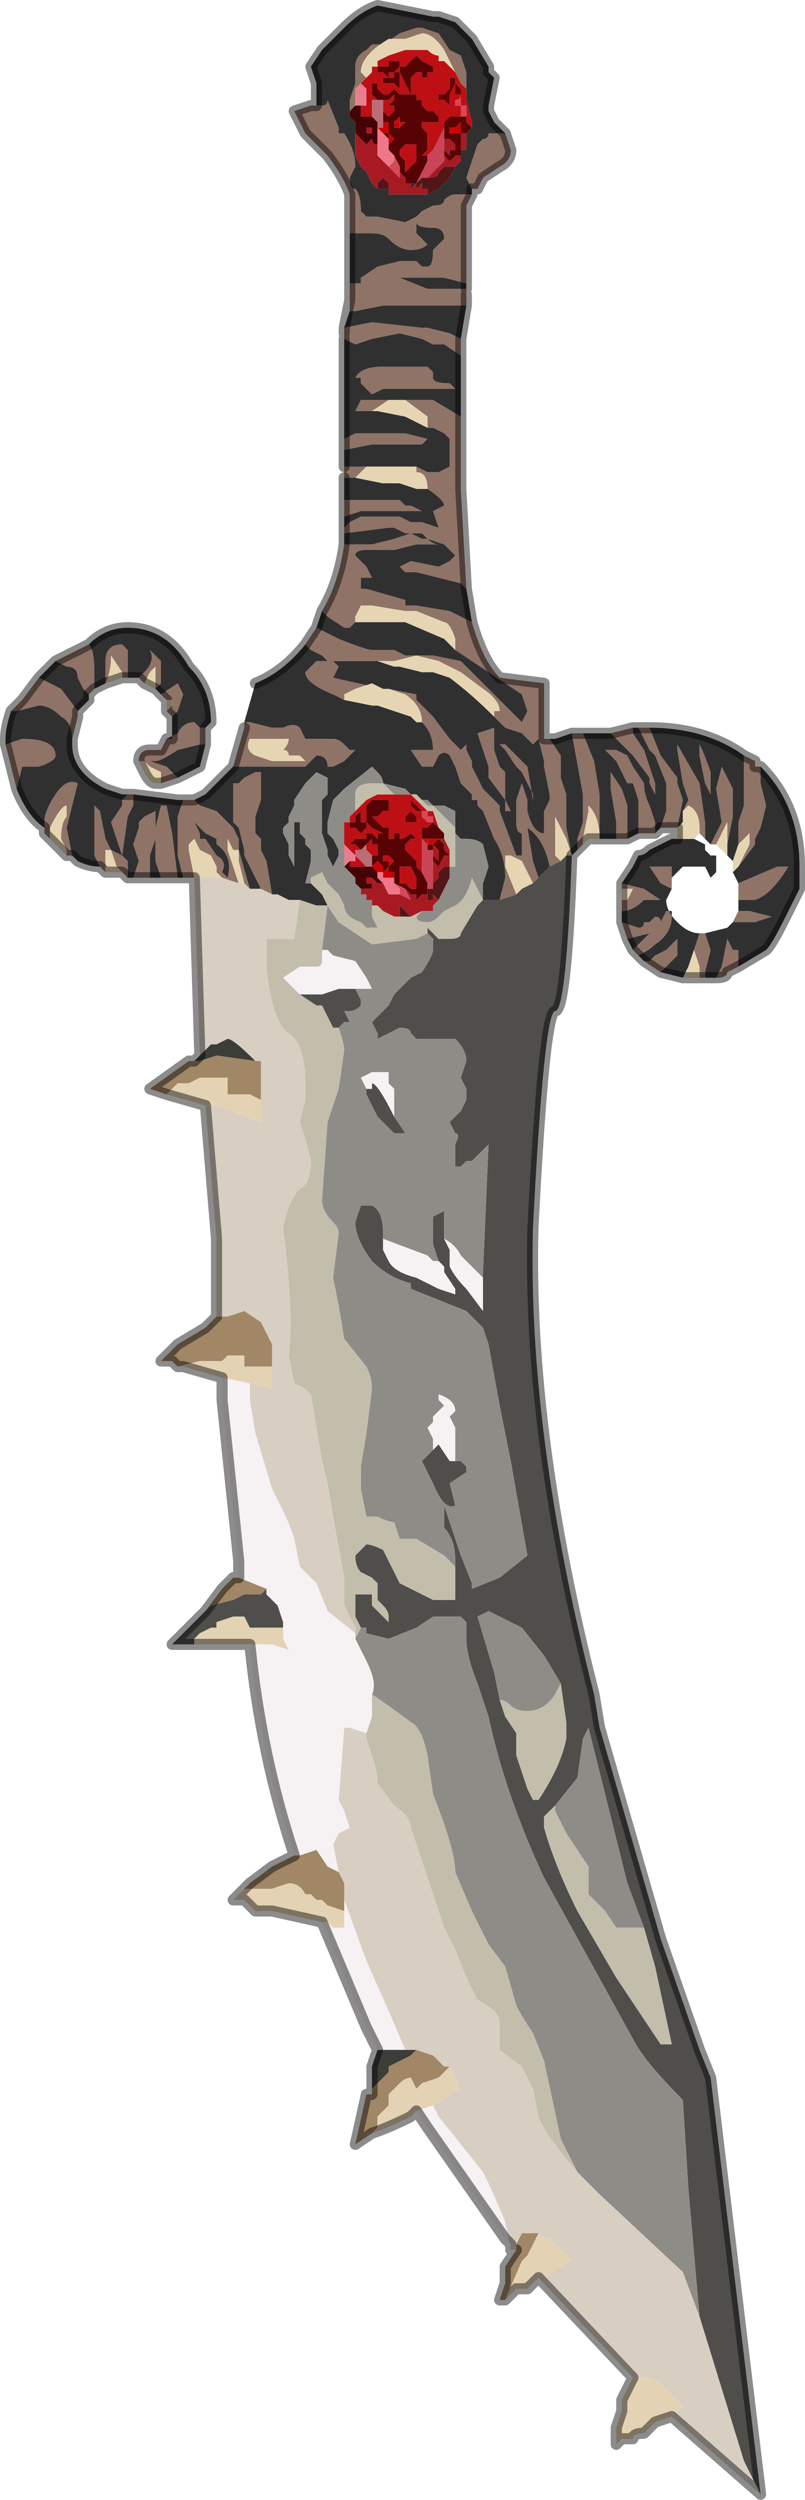 <?xml version="1.0" encoding="UTF-8" standalone="no"?>
<svg xmlns:xlink="http://www.w3.org/1999/xlink" height="22.5px" width="7.25px" xmlns="http://www.w3.org/2000/svg">
  <g transform="matrix(1.0, 0.0, 0.0, 1.0, 4.6, 12.65)">
    <path d="M-1.75 -7.0 L-1.55 -6.9 Q-1.3 -6.8 -1.25 -6.8 L-1.05 -6.8 -0.95 -6.75 -0.7 -6.75 -0.7 -6.75 -0.45 -6.7 -0.3 -6.55 -0.1 -6.35 0.1 -6.15 0.15 -6.25 0.1 -6.4 -0.5 -6.8 -0.5 -6.9 Q-0.55 -7.05 -0.6 -7.05 L-0.85 -7.15 -0.95 -7.15 -0.95 -7.15 -1.25 -7.2 -1.35 -7.2 -1.4 -7.1 -1.4 -7.05 -1.45 -7.0 -1.5 -7.0 -1.65 -7.1 -1.7 -7.15 Q-1.55 -7.4 -1.5 -7.75 L-1.45 -7.75 -1.25 -7.75 -1.05 -7.8 -1.05 -7.8 -0.9 -7.85 -0.8 -7.8 -0.75 -7.8 Q-0.7 -7.75 -0.65 -7.75 L-0.85 -7.75 -1.05 -7.7 -1.25 -7.7 -1.3 -7.7 Q-1.4 -7.7 -1.4 -7.65 L-1.3 -7.55 -1.25 -7.45 -1.3 -7.45 -1.35 -7.45 -1.35 -7.35 -1.3 -7.35 -0.95 -7.25 -0.95 -7.2 -0.9 -7.2 -0.85 -7.2 -0.55 -7.15 -0.55 -7.15 -0.35 -7.05 Q-0.25 -6.7 -0.1 -6.55 L0.3 -6.5 0.3 -6.0 0.35 -6.0 0.45 -5.85 0.45 -5.65 0.5 -5.5 0.5 -5.35 0.5 -5.2 0.55 -4.95 0.5 -5.1 0.4 -5.3 0.4 -5.1 Q0.4 -5.0 0.4 -4.95 L0.45 -4.9 0.35 -4.85 Q0.3 -5.1 0.15 -5.2 L0.15 -5.2 0.2 -4.9 0.25 -4.75 0.2 -4.7 0.2 -4.7 0.15 -4.8 0.1 -4.9 0.0 -4.95 -0.05 -4.95 -0.05 -4.85 0.05 -4.6 -0.1 -4.55 -0.05 -4.75 Q-0.05 -4.95 -0.15 -5.1 L-0.25 -5.35 -0.3 -5.4 -0.3 -5.45 -0.35 -5.45 -0.35 -5.5 -0.45 -5.6 -0.5 -5.75 -0.5 -5.75 -0.55 -5.85 -0.55 -5.85 Q-0.6 -5.9 -0.65 -5.85 L-0.7 -5.75 -0.8 -5.75 -0.9 -5.9 -0.85 -5.9 -0.7 -5.9 Q-0.7 -6.05 -0.8 -6.15 L-0.8 -6.15 Q-0.8 -6.3 -0.95 -6.4 L-1.1 -6.45 -1.15 -6.45 -1.25 -6.5 -1.4 -6.45 -1.5 -6.4 -1.5 -6.35 -1.6 -6.4 Q-1.85 -6.5 -1.85 -6.6 L-1.75 -6.7 -1.65 -6.7 -1.65 -6.7 -1.7 -6.75 -1.8 -6.8 -1.85 -6.85 -1.75 -7.0 M-1.2 -6.7 L-1.4 -6.7 -1.6 -6.7 -1.55 -6.65 -1.6 -6.55 -1.15 -6.45 -1.1 -6.45 -0.85 -6.4 -0.85 -6.35 -0.7 -6.2 -0.55 -6.0 -0.45 -5.9 -0.4 -5.95 -0.4 -5.9 -0.35 -5.8 -0.35 -5.75 -0.25 -5.55 -0.15 -5.45 -0.1 -5.4 -0.1 -5.35 0.05 -4.95 0.1 -4.95 0.1 -5.15 Q0.05 -5.15 0.05 -5.25 L0.05 -5.35 0.05 -5.45 0.1 -5.6 0.15 -5.45 0.15 -5.35 Q0.2 -5.15 0.3 -5.15 L0.3 -5.25 0.3 -5.35 0.35 -5.45 0.35 -5.5 0.3 -5.75 0.3 -5.8 0.25 -6.0 0.2 -5.95 0.1 -6.05 -0.05 -6.1 -0.15 -6.2 -0.15 -6.2 -0.15 -6.25 -0.1 -6.25 Q-0.1 -6.35 -0.25 -6.45 L-0.45 -6.6 -0.45 -6.6 -0.65 -6.7 -0.85 -6.75 -1.05 -6.7 Q-1.1 -6.7 -1.1 -6.7 L-1.2 -6.7 M1.15 -5.15 L1.15 -5.45 1.1 -5.6 1.05 -5.6 0.95 -5.8 0.85 -5.9 0.85 -5.9 0.95 -5.9 1.05 -5.85 1.1 -5.75 1.2 -5.6 1.2 -5.6 Q1.2 -5.5 1.25 -5.4 L1.3 -5.25 1.3 -5.15 1.15 -5.15 1.15 -5.15 M1.35 -5.2 L1.35 -5.2 1.4 -5.35 1.4 -5.6 1.3 -5.85 1.25 -5.9 1.2 -6.0 1.15 -6.1 1.2 -6.1 1.25 -6.1 1.35 -5.85 1.5 -5.65 1.5 -5.6 1.55 -5.45 1.5 -5.2 1.55 -5.25 1.5 -5.2 1.5 -5.2 1.45 -5.2 1.35 -5.2 M1.1 -6.1 L1.1 -6.05 1.2 -5.9 1.3 -5.6 1.3 -5.5 1.25 -5.6 1.25 -5.65 1.1 -5.85 0.9 -6.05 1.1 -6.1 M0.65 -6.05 L0.65 -6.05 0.75 -5.8 0.8 -5.5 0.8 -5.1 Q0.8 -5.3 0.7 -5.4 L0.7 -5.35 0.65 -5.1 0.65 -5.05 0.6 -5.0 0.6 -5.1 0.65 -5.25 0.65 -5.5 0.55 -6.05 0.65 -6.05 0.65 -6.05 M0.95 -5.1 L0.95 -5.25 0.9 -5.55 0.9 -5.7 1.0 -5.55 1.05 -5.4 1.05 -5.1 0.95 -5.1 0.95 -5.1 M0.8 -5.1 L0.8 -5.1 M0.05 -5.75 L-0.05 -5.9 -0.1 -5.95 -0.05 -5.95 0.0 -5.9 0.15 -5.75 0.15 -5.75 0.2 -5.45 0.2 -5.5 0.1 -5.7 0.05 -5.75 M-2.85 -4.75 L-2.9 -4.75 -2.95 -4.75 -2.95 -4.75 -3.0 -4.95 -3.0 -5.3 -2.95 -5.45 -2.95 -5.45 -2.85 -5.45 -2.8 -5.4 -2.65 -5.35 -2.55 -5.25 -2.5 -5.2 -2.45 -5.1 -2.45 -5.0 -2.35 -4.65 -2.4 -4.7 -2.45 -4.9 -2.45 -5.0 -2.5 -5.0 -2.55 -5.1 -2.55 -5.0 -2.45 -4.7 -2.6 -4.75 -2.65 -4.8 -2.65 -4.85 -2.7 -4.95 -2.8 -5.0 -2.85 -5.1 -2.85 -5.1 -2.9 -5.05 -2.9 -5.0 -2.85 -4.75 M-3.0 -4.75 L-3.05 -4.75 -3.1 -4.75 -3.15 -4.75 -3.2 -4.9 -3.2 -5.2 -3.15 -5.4 -3.1 -5.4 -3.05 -5.15 -3.0 -4.75 M-3.25 -4.75 L-3.4 -4.75 -3.4 -4.75 -3.35 -4.9 -3.4 -5.05 -3.35 -5.2 -3.35 -5.25 -3.3 -5.3 -3.2 -5.35 -3.2 -5.25 -3.2 -5.1 -3.25 -4.95 -3.25 -4.75 M-3.45 -4.75 L-3.5 -4.8 -3.55 -4.85 -3.6 -5.0 -3.65 -5.0 -3.65 -4.8 -3.7 -4.85 -3.75 -4.95 -3.75 -5.2 Q-3.75 -5.4 -3.75 -5.4 L-3.7 -5.35 -3.65 -5.1 -3.6 -5.0 -3.5 -4.95 -3.5 -4.95 -3.45 -4.9 -3.45 -4.75 M-3.95 -4.95 L-4.0 -4.95 -4.0 -5.0 -4.05 -5.1 Q-4.05 -5.25 -4.0 -5.3 L-4.0 -5.4 Q-4.05 -5.4 -4.15 -5.2 L-4.15 -5.1 -4.2 -5.15 -4.2 -5.2 -4.2 -5.25 Q-4.2 -5.35 -4.1 -5.5 -4.0 -5.65 -3.9 -5.6 L-3.95 -5.4 -4.0 -5.2 -3.95 -4.95 M-4.45 -5.55 L-4.5 -5.75 -4.55 -5.95 -4.55 -5.95 -4.4 -6.0 Q-4.1 -6.0 -4.1 -5.85 -4.1 -5.8 -4.25 -5.75 L-4.4 -5.75 -4.45 -5.55 M-4.5 -6.25 L-4.4 -6.35 -4.25 -6.55 -4.05 -6.45 -3.9 -6.25 -3.9 -6.2 -3.95 -6.0 Q-3.95 -6.15 -4.05 -6.2 -4.15 -6.3 -4.25 -6.3 L-4.45 -6.25 -4.5 -6.25 M-4.1 -6.7 L-3.8 -6.85 Q-3.75 -6.8 -3.75 -6.6 L-3.75 -6.45 -3.8 -6.4 -3.85 -6.45 -3.9 -6.55 Q-3.9 -6.65 -4.0 -6.65 L-4.1 -6.7 M-2.75 -6.1 L-2.75 -5.95 -2.8 -5.95 -3.0 -5.9 Q-3.15 -5.8 -3.2 -5.8 -3.2 -5.8 -3.25 -5.8 L-3.1 -5.75 -3.0 -5.65 -3.15 -5.6 -3.15 -5.7 -3.25 -5.75 -3.3 -5.8 -3.35 -5.8 -3.35 -5.8 Q-3.35 -5.9 -3.25 -5.9 L-3.15 -5.9 -3.1 -6.0 -3.0 -6.05 Q-2.95 -6.15 -2.85 -6.15 L-2.8 -6.1 -2.75 -6.1 M-3.05 -6.2 L-3.1 -6.25 -3.05 -6.3 -3.05 -6.35 -3.1 -6.35 -3.15 -6.4 -3.0 -6.5 -2.95 -6.4 -3.0 -6.25 -3.05 -6.2 M-3.2 -6.45 L-3.2 -6.45 -3.2 -6.55 -3.2 -6.65 -3.25 -6.6 -3.3 -6.5 -3.35 -6.55 -3.3 -6.6 Q-3.2 -6.7 -3.25 -6.8 L-3.15 -6.7 -3.15 -6.5 -3.2 -6.45 M-3.45 -6.55 L-3.5 -6.55 -3.5 -6.6 -3.6 -6.75 -3.6 -6.75 Q-3.6 -6.6 -3.65 -6.5 L-3.65 -6.5 -3.65 -6.7 Q-3.65 -6.85 -3.5 -6.85 L-3.45 -6.8 -3.45 -6.55 -3.45 -6.55 M-3.45 -5.5 L-3.4 -5.5 -3.4 -5.4 -3.45 -5.3 -3.5 -4.95 -3.6 -5.25 -3.5 -5.4 -3.5 -5.45 -3.45 -5.5 M-2.75 -5.5 L-2.7 -5.55 -2.7 -5.55 -2.75 -5.5 M-2.5 -5.75 L-2.4 -6.1 -2.4 -6.15 -2.35 -6.15 -2.15 -6.1 -2.05 -6.1 Q-1.95 -6.15 -1.9 -6.1 L-1.85 -6.0 Q-1.75 -6.0 -1.65 -6.0 L-1.6 -6.0 Q-1.55 -6.0 -1.5 -5.95 L-1.45 -5.9 -1.4 -5.9 -1.5 -5.8 -1.6 -5.75 -1.65 -5.75 Q-1.65 -5.85 -1.75 -5.85 L-1.85 -5.75 -2.5 -5.75 M1.8 -5.05 L1.85 -5.15 1.9 -5.25 1.85 -5.55 1.9 -5.75 1.95 -5.65 2.0 -5.55 2.0 -5.3 1.95 -5.05 1.95 -5.25 1.85 -5.05 1.8 -5.05 M2.05 -5.05 L2.05 -5.25 2.1 -5.4 2.1 -5.85 2.2 -5.8 2.2 -5.75 2.25 -5.75 2.25 -5.6 2.3 -5.4 2.25 -5.2 2.2 -5.1 2.2 -5.05 2.05 -4.85 2.15 -5.05 2.15 -5.15 2.05 -5.05 M1.55 -5.35 L1.6 -5.45 1.55 -5.6 1.5 -5.9 1.5 -5.95 1.7 -5.6 1.75 -5.25 1.75 -5.1 1.7 -5.15 1.7 -5.2 Q1.7 -5.35 1.6 -5.4 L1.55 -5.35 M1.8 -5.55 L1.8 -5.5 1.75 -5.6 1.7 -5.85 1.7 -5.95 Q1.75 -5.85 1.8 -5.7 L1.8 -5.55 M1.0 -4.7 L1.2 -4.65 1.35 -4.55 1.2 -4.55 Q1.1 -4.45 1.0 -4.45 L1.0 -4.45 1.0 -4.55 1.05 -4.55 1.1 -4.65 1.1 -4.65 1.05 -4.65 1.0 -4.65 1.0 -4.7 M1.0 -4.35 L1.0 -4.35 1.15 -4.3 Q1.2 -4.3 1.2 -4.35 L1.25 -4.35 1.3 -4.4 Q1.35 -4.4 1.35 -4.35 L1.4 -4.45 1.45 -4.45 1.45 -4.4 Q1.45 -4.25 1.3 -4.15 1.25 -4.1 1.15 -4.05 L1.1 -4.1 1.25 -4.25 1.3 -4.3 1.25 -4.25 1.05 -4.2 1.0 -4.35 M1.2 -4.0 L1.25 -4.0 1.3 -4.05 1.4 -4.1 1.45 -4.15 1.5 -4.2 1.5 -4.05 1.45 -4.0 1.35 -3.9 1.35 -3.9 1.2 -4.0 M1.65 -4.1 L1.7 -4.25 1.75 -4.25 1.75 -4.25 1.8 -4.1 1.75 -3.9 1.75 -3.85 1.7 -3.85 1.7 -3.95 1.65 -4.1 M1.45 -4.65 L1.35 -4.7 1.25 -4.85 1.35 -4.85 1.45 -4.85 1.45 -4.75 1.45 -4.65 M2.05 -4.7 L2.4 -4.85 2.5 -4.85 Q2.35 -4.6 2.2 -4.55 L2.05 -4.55 2.05 -4.7 M2.05 -4.45 L2.15 -4.45 2.15 -4.45 2.35 -4.4 2.2 -4.35 2.1 -4.35 2.05 -4.35 2.0 -4.35 2.05 -4.45 M1.85 -3.85 L1.9 -3.95 1.9 -3.95 1.95 -4.2 1.95 -4.2 2.0 -4.1 2.05 -4.1 2.05 -3.95 1.95 -3.9 Q1.95 -3.85 1.85 -3.85 M1.35 -4.35 L1.35 -4.3 1.35 -4.35 M-1.45 -11.6 L-1.45 -11.75 -1.4 -11.9 -1.4 -12.05 Q-1.4 -12.15 -1.3 -12.2 -1.3 -12.2 -1.25 -12.25 L-1.15 -12.25 -1.0 -12.35 -0.85 -12.4 -0.8 -12.4 -0.65 -12.35 -0.55 -12.2 -0.45 -12.15 -0.4 -12.0 -0.4 -11.85 -0.45 -11.9 -0.5 -12.0 Q-0.55 -12.1 -0.6 -12.2 -0.7 -12.35 -0.8 -12.35 L-0.95 -12.3 -1.1 -12.3 Q-1.35 -12.15 -1.35 -12.0 L-1.3 -11.95 -1.35 -11.9 -1.4 -11.85 -1.4 -11.7 -1.45 -11.65 -1.45 -11.6 M-1.8 -11.7 L-1.7 -11.7 Q-1.65 -11.7 -1.65 -11.75 L-1.55 -11.5 -1.55 -11.45 -1.5 -11.45 Q-1.4 -11.3 -1.4 -11.15 L-1.45 -11.05 -1.45 -11.05 Q-1.45 -10.95 -1.4 -10.95 -1.35 -10.9 -1.35 -10.75 L-1.3 -10.7 -1.25 -10.7 -1.2 -10.7 -0.95 -10.65 -0.85 -10.7 -0.85 -10.7 -0.8 -10.75 -0.7 -10.8 Q-0.6 -10.8 -0.6 -10.85 L-0.6 -10.85 Q-0.55 -10.9 -0.5 -10.9 L-0.4 -10.9 -0.4 -10.9 -0.35 -10.9 -0.4 -10.8 -0.4 -10.1 -0.6 -10.15 -0.7 -10.15 -0.8 -10.15 -1.0 -10.15 -0.75 -10.05 -0.75 -10.05 -0.6 -10.05 -0.4 -10.05 -0.4 -10.0 -0.4 -9.9 -0.7 -9.9 -0.75 -9.9 -0.8 -9.9 -1.1 -9.9 -1.1 -9.9 -1.15 -9.9 -1.4 -9.85 -1.45 -9.85 -1.45 -9.95 -1.45 -10.1 -1.45 -10.1 -1.35 -10.1 -1.35 -10.15 -1.2 -10.25 -1.0 -10.3 -0.85 -10.3 -0.8 -10.25 -0.75 -10.25 Q-0.7 -10.25 -0.7 -10.4 L-0.6 -10.5 Q-0.6 -10.6 -0.7 -10.6 -0.85 -10.6 -0.85 -10.65 L-0.85 -10.55 -0.75 -10.45 Q-0.8 -10.4 -0.9 -10.4 -1.0 -10.4 -1.1 -10.5 -1.15 -10.55 -1.25 -10.55 L-1.4 -10.55 -1.45 -10.55 -1.45 -10.9 Q-1.5 -11.05 -1.65 -11.25 L-1.85 -11.45 -1.95 -11.65 -1.8 -11.7 M-0.35 -10.95 L-0.35 -10.95 -0.35 -10.95 -0.4 -11.05 -0.3 -11.35 -0.25 -11.4 Q-0.2 -11.4 -0.2 -11.45 L-0.15 -11.45 -0.05 -11.45 0.0 -11.3 Q0.0 -11.2 -0.1 -11.15 L-0.25 -11.05 -0.3 -10.95 -0.35 -10.95 M-0.45 -9.6 L-0.45 -9.55 -0.45 -9.45 -0.6 -9.55 -0.7 -9.55 -0.8 -9.6 -1.0 -9.65 -1.25 -9.6 -1.4 -9.55 -1.5 -9.6 -1.5 -9.65 -1.5 -9.7 -1.25 -9.75 -0.8 -9.7 -0.75 -9.7 -0.55 -9.65 -0.45 -9.6 M-0.45 -8.9 L-0.45 -8.25 -0.4 -7.35 -0.45 -7.4 -0.85 -7.5 -0.85 -7.5 -0.95 -7.5 -1.0 -7.55 -1.0 -7.55 -0.9 -7.6 -0.65 -7.55 -0.55 -7.6 -0.5 -7.65 -0.6 -7.75 -0.75 -7.8 -0.8 -7.85 -0.95 -7.85 -1.05 -7.9 -1.1 -7.9 -1.5 -7.85 -1.5 -7.9 -1.45 -7.95 -1.35 -8.0 -1.25 -8.0 -1.0 -8.0 -0.9 -7.95 -0.8 -7.95 -0.65 -7.9 -0.7 -8.05 -0.6 -8.1 Q-0.6 -8.15 -0.75 -8.25 L-0.75 -8.25 Q-0.75 -8.4 -0.85 -8.4 L-0.85 -8.45 -0.75 -8.4 -0.65 -8.4 -0.55 -8.45 -0.55 -8.7 -0.6 -8.75 -0.7 -8.8 -0.75 -8.8 -0.75 -8.9 -0.95 -9.05 -0.95 -9.05 -0.95 -9.05 -0.8 -9.05 -0.7 -9.05 -0.45 -8.9 M-0.75 -9.35 L-0.7 -9.3 -0.7 -9.25 Q-0.7 -9.2 -0.55 -9.2 L-0.5 -9.15 -0.55 -9.15 -0.6 -9.15 -0.65 -9.15 -0.7 -9.15 -0.75 -9.15 -1.0 -9.15 -1.1 -9.15 -1.15 -9.15 -1.15 -9.15 -1.25 -9.1 -1.35 -9.2 -1.35 -9.25 -1.4 -9.25 Q-1.35 -9.35 -1.15 -9.35 L-0.9 -9.35 -0.75 -9.35 M-1.0 -9.05 L-1.1 -9.05 -1.25 -8.95 -1.2 -8.95 -1.4 -8.95 -1.35 -9.05 -1.1 -9.05 -1.0 -9.05 M-1.5 -8.7 L-1.4 -8.75 -1.3 -8.75 -1.2 -8.75 -1.15 -8.75 -1.1 -8.75 -1.0 -8.75 -0.95 -8.75 -0.75 -8.7 -0.8 -8.65 -0.95 -8.65 -1.25 -8.65 -1.5 -8.6 -1.5 -8.6 -1.5 -8.6 -1.5 -8.7 -1.5 -8.6 -1.5 -8.7 M-1.5 -8.45 L-1.45 -8.45 -1.3 -8.45 -1.1 -8.45 -1.3 -8.45 -1.4 -8.35 -1.5 -8.35 -1.5 -8.45 M-1.5 -8.15 L-1.4 -8.15 -1.35 -8.15 -1.25 -8.15 -1.1 -8.15 -1.0 -8.15 -0.95 -8.1 -0.9 -8.1 -0.8 -8.05 -0.85 -8.05 -1.05 -8.05 -1.25 -8.05 -1.35 -8.05 -1.5 -8.0 -1.5 -8.15 M-2.1 -6.0 L-2.15 -6.0 -2.35 -6.0 Q-2.4 -5.9 -2.3 -5.85 L-2.15 -5.8 -2.1 -5.8 -1.85 -5.8 -1.9 -5.85 -2.0 -5.85 Q-2.0 -5.9 -2.05 -5.9 -2.0 -5.95 -2.0 -6.0 L-2.1 -6.0 M-2.25 -4.65 L-2.4 -4.95 -2.4 -5.0 -2.45 -5.2 -2.5 -5.25 -2.5 -5.4 -2.5 -5.6 -2.45 -5.6 -2.4 -5.65 -2.3 -5.7 -2.25 -5.7 -2.25 -5.5 -2.25 -5.45 -2.3 -5.3 -2.3 -5.15 -2.25 -5.1 -2.25 -5.0 -2.2 -4.9 -2.15 -4.6 -2.15 -4.6 -2.25 -4.65 M-2.8 -5.15 L-2.8 -5.1 -2.75 -5.1 -2.65 -4.95 Q-2.55 -4.9 -2.6 -4.8 L-2.55 -4.75 Q-2.5 -4.95 -2.65 -5.05 L-2.65 -5.1 -2.75 -5.15 -2.85 -5.25 -2.85 -5.25 -2.8 -5.15 M-0.15 -5.9 L-0.1 -5.75 -0.05 -5.7 -0.05 -5.45 0.0 -5.35 0.0 -5.35 -0.05 -5.35 -0.05 -5.45 -0.2 -5.65 -0.2 -5.75 -0.25 -5.9 -0.3 -6.05 -0.15 -6.1 -0.15 -5.9" fill="#8f7366" fill-rule="evenodd" stroke="none"/>
    <path d="M-0.5 -6.8 L0.1 -6.4 0.15 -6.25 0.1 -6.15 -0.1 -6.35 -0.3 -6.55 -0.45 -6.7 -0.7 -6.75 -0.7 -6.75 -0.95 -6.75 -1.05 -6.8 -1.25 -6.8 Q-1.3 -6.8 -1.55 -6.9 L-1.75 -7.0 -1.7 -7.15 -1.65 -7.1 -1.5 -7.0 -1.45 -7.0 -1.4 -7.05 -1.35 -7.05 -0.95 -7.05 -0.6 -6.9 -0.55 -6.85 -0.5 -6.8 M-1.85 -6.85 L-1.8 -6.8 -1.7 -6.75 -1.65 -6.7 -1.65 -6.7 -1.75 -6.7 -1.85 -6.6 Q-1.85 -6.5 -1.6 -6.4 L-1.5 -6.35 -1.25 -6.3 -1.2 -6.3 -0.9 -6.2 -0.85 -6.15 -0.8 -6.15 Q-0.7 -6.05 -0.7 -5.9 L-0.85 -5.9 -0.9 -5.9 -0.8 -5.75 -0.7 -5.75 -0.65 -5.85 Q-0.6 -5.9 -0.55 -5.85 L-0.55 -5.85 -0.5 -5.75 -0.5 -5.75 -0.45 -5.6 -0.35 -5.5 -0.35 -5.45 -0.3 -5.45 -0.3 -5.4 -0.25 -5.35 -0.15 -5.1 Q-0.05 -4.95 -0.05 -4.75 L-0.1 -4.55 -0.15 -4.55 -0.25 -4.55 -0.25 -4.7 -0.2 -4.85 -0.25 -5.05 Q-0.3 -5.1 -0.4 -5.1 L-0.45 -5.1 -0.5 -5.15 -0.5 -5.25 -0.5 -5.35 -0.6 -5.4 -0.7 -5.4 -0.7 -5.4 -0.75 -5.45 -0.8 -5.45 -0.8 -5.45 -0.85 -5.5 -0.9 -5.5 -0.95 -5.55 -1.15 -5.6 Q-1.15 -5.65 -1.2 -5.7 L-1.25 -5.75 -1.5 -5.55 -1.55 -5.5 -1.6 -5.45 -1.65 -5.25 -1.65 -5.15 -1.65 -5.15 -1.6 -5.1 -1.55 -5.0 -1.55 -4.95 -1.6 -4.85 -1.6 -4.85 -1.65 -4.95 -1.65 -5.0 -1.7 -5.15 -1.7 -5.2 -1.7 -5.45 -1.65 -5.5 -1.65 -5.65 -1.75 -5.7 -1.85 -5.6 -1.95 -5.45 -1.95 -5.4 -2.0 -5.3 -2.0 -5.25 -2.05 -5.2 -2.05 -5.15 -2.0 -5.05 -2.0 -4.95 -2.0 -4.95 -1.95 -4.85 -1.95 -5.15 -1.95 -5.25 -1.9 -5.25 -1.9 -5.15 -1.85 -5.1 -1.85 -5.05 -1.8 -5.0 -1.8 -4.9 -1.85 -4.7 -1.8 -4.7 -1.7 -4.6 -1.65 -4.5 -1.75 -4.5 -1.9 -4.55 -2.0 -4.55 -2.1 -4.6 -2.15 -4.6 -2.15 -4.6 -2.2 -4.9 -2.25 -5.0 -2.25 -5.1 -2.3 -5.15 -2.3 -5.3 -2.25 -5.45 -2.25 -5.5 -2.25 -5.7 -2.3 -5.7 -2.4 -5.65 -2.45 -5.6 -2.5 -5.6 -2.5 -5.4 -2.5 -5.25 -2.45 -5.2 -2.4 -5.0 -2.4 -4.95 -2.25 -4.65 -2.25 -4.65 -2.35 -4.65 -2.45 -5.0 -2.45 -5.1 -2.5 -5.2 -2.55 -5.25 -2.65 -5.35 -2.8 -5.4 -2.85 -5.45 -2.95 -5.45 -2.85 -5.45 -2.75 -5.5 -2.75 -5.5 -2.7 -5.55 -2.7 -5.55 -2.65 -5.6 -2.6 -5.65 -2.6 -5.65 -2.5 -5.75 -1.85 -5.75 -1.75 -5.85 Q-1.65 -5.85 -1.65 -5.75 L-1.6 -5.75 -1.5 -5.8 -1.4 -5.9 -1.45 -5.9 -1.5 -5.95 Q-1.55 -6.0 -1.6 -6.0 L-1.65 -6.0 Q-1.75 -6.0 -1.85 -6.0 L-1.9 -6.1 Q-1.95 -6.15 -2.05 -6.1 L-2.15 -6.1 -2.35 -6.15 -2.4 -6.15 -2.3 -6.5 Q-2.05 -6.6 -1.85 -6.85 M-1.15 -6.45 L-1.6 -6.55 -1.55 -6.65 -1.6 -6.7 -1.4 -6.7 -1.2 -6.7 -1.05 -6.65 -1.0 -6.65 -0.8 -6.6 -0.7 -6.6 -0.55 -6.55 Q-0.35 -6.4 -0.15 -6.2 L-0.15 -6.2 -0.05 -6.1 0.1 -6.05 0.2 -5.95 0.25 -6.0 0.3 -5.8 0.3 -5.75 0.35 -5.5 0.35 -5.45 0.3 -5.35 0.3 -5.25 0.3 -5.15 Q0.2 -5.15 0.15 -5.35 L0.15 -5.45 0.1 -5.6 0.05 -5.45 0.05 -5.35 0.05 -5.25 Q0.05 -5.15 0.1 -5.15 L0.1 -4.95 0.05 -4.95 -0.1 -5.35 -0.1 -5.4 -0.15 -5.45 -0.25 -5.55 -0.35 -5.75 -0.35 -5.8 -0.4 -5.9 -0.4 -5.95 -0.45 -5.9 -0.55 -6.0 -0.7 -6.2 -0.85 -6.35 -0.85 -6.4 -1.1 -6.45 -1.15 -6.45 M0.25 -4.75 L0.2 -4.9 0.15 -5.2 0.15 -5.2 Q0.3 -5.1 0.35 -4.85 L0.3 -4.8 0.25 -4.75 M0.55 -4.95 L0.5 -5.2 0.5 -5.35 0.5 -5.5 0.45 -5.65 0.45 -5.85 0.35 -6.0 0.4 -6.0 0.55 -6.05 0.65 -5.5 0.65 -5.25 0.6 -5.1 0.6 -5.0 0.6 -5.0 0.55 -4.95 0.55 -4.95 M-0.35 -7.05 L-0.55 -7.15 -0.55 -7.15 -0.85 -7.2 -0.9 -7.2 -0.95 -7.2 -0.95 -7.25 -1.3 -7.35 -1.35 -7.35 -1.35 -7.45 -1.3 -7.45 -1.25 -7.45 -1.3 -7.55 -1.4 -7.65 Q-1.4 -7.7 -1.3 -7.7 L-1.25 -7.7 -1.05 -7.7 -0.85 -7.75 -0.65 -7.75 Q-0.7 -7.75 -0.75 -7.8 L-0.8 -7.8 -0.9 -7.85 -1.05 -7.8 -1.05 -7.8 -1.25 -7.75 -1.45 -7.75 -1.5 -7.75 -1.5 -7.85 -1.1 -7.9 -1.05 -7.9 -0.95 -7.85 -0.8 -7.85 -0.75 -7.8 -0.6 -7.75 -0.5 -7.65 -0.55 -7.6 -0.65 -7.55 -0.9 -7.6 -1.0 -7.55 -1.0 -7.55 -0.95 -7.5 -0.85 -7.5 -0.85 -7.5 -0.45 -7.4 -0.4 -7.35 -0.35 -7.05 M1.3 -5.15 L1.3 -5.25 1.25 -5.4 Q1.2 -5.5 1.2 -5.6 L1.2 -5.6 1.1 -5.75 1.05 -5.85 0.95 -5.9 0.85 -5.9 0.85 -5.9 0.95 -5.8 1.05 -5.6 1.1 -5.6 1.15 -5.45 1.15 -5.15 1.05 -5.1 1.05 -5.4 1.0 -5.55 0.9 -5.7 0.9 -5.55 0.95 -5.25 0.95 -5.1 0.8 -5.1 0.8 -5.5 0.75 -5.8 0.65 -6.05 0.65 -6.05 0.9 -6.05 1.1 -5.85 1.25 -5.65 1.25 -5.6 1.3 -5.5 1.3 -5.6 1.2 -5.9 1.1 -6.05 1.1 -6.1 1.15 -6.1 1.2 -6.0 1.25 -5.9 1.3 -5.85 1.4 -5.6 1.4 -5.35 1.35 -5.2 1.35 -5.2 1.3 -5.15 M0.05 -5.75 L0.1 -5.7 0.2 -5.5 0.2 -5.45 0.15 -5.75 0.15 -5.75 0.0 -5.9 -0.05 -5.95 -0.1 -5.95 -0.05 -5.9 0.05 -5.75 M-2.95 -4.75 L-3.0 -4.75 -3.05 -5.15 -3.1 -5.4 -3.15 -5.4 -3.2 -5.2 -3.2 -4.9 -3.15 -4.75 -3.15 -4.75 -3.25 -4.75 -3.25 -4.95 -3.2 -5.1 -3.2 -5.25 -3.2 -5.35 -3.3 -5.3 -3.35 -5.25 -3.35 -5.2 -3.4 -5.05 -3.35 -4.9 -3.4 -4.75 -3.45 -4.75 -3.45 -4.9 -3.5 -4.95 -3.5 -4.95 -3.6 -5.0 -3.65 -5.1 -3.7 -5.35 -3.75 -5.4 Q-3.75 -5.4 -3.75 -5.2 L-3.75 -4.95 -3.7 -4.85 Q-3.8 -4.85 -3.9 -4.9 L-3.95 -4.95 -4.0 -5.2 -3.95 -5.4 -3.9 -5.6 Q-4.0 -5.65 -4.1 -5.5 -4.2 -5.35 -4.2 -5.25 L-4.2 -5.2 Q-4.35 -5.3 -4.45 -5.55 L-4.45 -5.55 -4.4 -5.75 -4.25 -5.75 Q-4.1 -5.8 -4.1 -5.85 -4.1 -6.0 -4.4 -6.0 L-4.55 -5.95 -4.55 -5.95 -4.55 -6.0 Q-4.55 -6.1 -4.5 -6.25 L-4.45 -6.25 -4.25 -6.3 Q-4.15 -6.3 -4.05 -6.2 -3.95 -6.15 -3.95 -6.0 L-3.95 -5.95 Q-3.95 -5.7 -3.65 -5.55 L-3.5 -5.5 -3.45 -5.5 -3.5 -5.45 -3.5 -5.4 -3.6 -5.25 -3.5 -4.95 -3.45 -5.3 -3.4 -5.4 -3.4 -5.5 -3.0 -5.45 -2.95 -5.45 -3.0 -5.3 -3.0 -4.95 -2.95 -4.75 -2.95 -4.75 M-4.25 -6.55 L-4.15 -6.65 -4.15 -6.65 -4.1 -6.7 -4.0 -6.65 Q-3.9 -6.65 -3.9 -6.55 L-3.85 -6.45 -3.8 -6.4 -3.8 -6.35 -3.9 -6.25 -3.9 -6.25 -4.05 -6.45 -4.25 -6.55 M-3.8 -6.85 Q-3.65 -7.0 -3.45 -7.0 -3.1 -7.0 -2.9 -6.65 -2.7 -6.45 -2.7 -6.15 L-2.75 -6.1 -2.8 -6.1 -2.85 -6.15 Q-2.95 -6.15 -3.0 -6.05 L-3.1 -6.0 -3.05 -6.0 -3.05 -6.2 -3.0 -6.25 -2.95 -6.4 -3.0 -6.5 -3.15 -6.4 -3.2 -6.45 -3.2 -6.45 -3.15 -6.5 -3.15 -6.7 -3.25 -6.8 Q-3.2 -6.7 -3.3 -6.6 L-3.35 -6.55 -3.45 -6.55 -3.45 -6.55 -3.45 -6.8 -3.5 -6.85 Q-3.65 -6.85 -3.65 -6.7 L-3.65 -6.5 -3.75 -6.45 -3.75 -6.6 Q-3.75 -6.8 -3.8 -6.85 M-2.75 -5.95 L-2.75 -5.95 -2.8 -5.75 -3.0 -5.65 -3.0 -5.65 -3.1 -5.75 -3.25 -5.8 Q-3.2 -5.8 -3.2 -5.8 -3.15 -5.8 -3.0 -5.9 L-2.8 -5.95 -2.75 -5.95 M1.95 -5.05 L2.0 -5.3 2.0 -5.55 1.95 -5.65 1.9 -5.75 1.85 -5.55 1.9 -5.25 1.85 -5.15 1.8 -5.05 1.75 -5.1 1.75 -5.25 1.7 -5.6 1.5 -5.95 1.5 -5.9 1.55 -5.6 1.6 -5.45 1.55 -5.35 1.55 -5.3 1.55 -5.25 1.5 -5.2 1.55 -5.45 1.5 -5.6 1.5 -5.65 1.35 -5.85 1.25 -6.1 Q1.75 -6.1 2.1 -5.85 L2.1 -5.4 2.05 -5.25 2.05 -5.05 2.05 -5.05 2.0 -4.9 1.95 -4.95 1.95 -4.95 1.95 -5.05 M1.8 -5.55 L1.8 -5.7 Q1.75 -5.85 1.7 -5.95 L1.7 -5.85 1.75 -5.6 1.8 -5.5 1.8 -5.55 M1.0 -4.7 L1.1 -4.85 1.15 -4.95 Q1.2 -4.95 1.25 -5.0 L1.35 -5.05 1.45 -5.1 1.5 -5.1 1.55 -5.1 1.65 -5.1 1.65 -5.1 1.75 -5.05 1.75 -5.0 1.8 -4.95 1.85 -4.95 1.85 -4.8 1.8 -4.75 1.75 -4.85 1.65 -4.85 1.55 -4.85 1.45 -4.75 1.45 -4.85 1.35 -4.85 1.25 -4.85 1.35 -4.7 1.45 -4.65 1.4 -4.55 Q1.4 -4.45 1.5 -4.35 1.6 -4.25 1.7 -4.25 L1.65 -4.1 1.6 -3.95 1.55 -3.85 1.35 -3.9 1.35 -3.9 1.45 -4.0 1.5 -4.05 1.5 -4.2 1.45 -4.15 1.4 -4.1 1.3 -4.05 1.25 -4.0 1.2 -4.0 1.2 -4.0 1.15 -4.05 Q1.25 -4.1 1.3 -4.15 1.45 -4.25 1.45 -4.4 L1.45 -4.45 1.4 -4.45 1.35 -4.35 Q1.35 -4.4 1.3 -4.4 L1.25 -4.35 1.2 -4.35 Q1.2 -4.3 1.15 -4.3 L1.0 -4.35 1.0 -4.35 1.0 -4.45 1.0 -4.45 Q1.1 -4.45 1.2 -4.55 L1.35 -4.55 1.2 -4.65 1.0 -4.7 M2.05 -4.85 L2.2 -5.05 2.2 -5.1 2.25 -5.2 2.3 -5.4 2.25 -5.6 2.25 -5.75 Q2.6 -5.4 2.6 -4.85 L2.6 -4.65 2.45 -4.35 Q2.35 -4.15 2.3 -4.1 L2.05 -3.95 2.05 -4.1 2.0 -4.1 1.95 -4.2 1.95 -4.2 1.9 -3.95 1.9 -3.95 1.85 -3.85 1.75 -3.85 1.75 -3.9 1.8 -4.1 1.75 -4.25 1.95 -4.3 2.0 -4.35 2.05 -4.35 2.1 -4.35 2.2 -4.35 2.35 -4.4 2.15 -4.45 2.15 -4.45 2.05 -4.45 2.05 -4.55 2.2 -4.55 Q2.35 -4.6 2.5 -4.85 L2.4 -4.85 2.05 -4.7 2.0 -4.8 2.05 -4.85 M1.35 -4.35 L1.35 -4.3 1.35 -4.35 M1.1 -4.1 L1.05 -4.2 1.25 -4.25 1.3 -4.3 1.25 -4.25 1.1 -4.1 M-0.4 -11.85 L-0.4 -12.0 -0.45 -12.15 -0.55 -12.2 -0.65 -12.35 -0.8 -12.4 -0.85 -12.4 -1.0 -12.35 -1.15 -12.25 -1.25 -12.25 Q-1.3 -12.2 -1.3 -12.2 -1.4 -12.15 -1.4 -12.05 L-1.4 -11.9 -1.45 -11.75 -1.45 -11.6 -1.4 -11.55 -1.4 -11.45 -1.4 -11.3 -1.4 -11.25 -1.35 -11.15 -1.3 -11.1 -1.3 -11.1 -1.25 -11.0 -1.2 -10.95 -1.15 -10.95 -1.1 -10.95 -1.1 -10.9 -1.05 -10.9 -1.0 -10.9 -0.95 -10.9 -0.95 -10.9 -0.85 -10.9 -0.8 -10.9 -0.75 -10.9 -0.65 -10.95 -0.55 -11.05 -0.5 -11.15 -0.5 -11.15 -0.5 -11.15 -0.45 -11.2 -0.45 -11.25 -0.45 -11.3 -0.4 -11.3 -0.4 -11.45 -0.35 -11.5 -0.35 -11.55 -0.4 -11.75 -0.4 -11.85 M-1.8 -11.7 L-1.75 -11.7 -1.75 -11.9 -1.8 -12.05 -1.7 -12.2 -1.5 -12.4 Q-1.35 -12.55 -1.2 -12.6 L-1.2 -12.6 -0.7 -12.5 -0.65 -12.5 -0.5 -12.45 -0.35 -12.3 -0.2 -12.05 -0.2 -12.0 -0.15 -11.95 -0.2 -11.7 -0.2 -11.65 -0.15 -11.55 -0.05 -11.45 -0.15 -11.45 -0.2 -11.45 Q-0.2 -11.4 -0.25 -11.4 L-0.3 -11.35 -0.4 -11.05 -0.35 -10.95 -0.35 -10.95 -0.35 -10.95 -0.35 -10.9 -0.4 -10.9 -0.4 -10.9 -0.5 -10.9 Q-0.55 -10.9 -0.6 -10.85 L-0.6 -10.85 Q-0.6 -10.8 -0.7 -10.8 L-0.8 -10.75 -0.85 -10.7 -0.85 -10.7 -0.95 -10.65 -1.2 -10.7 -1.25 -10.7 -1.3 -10.7 -1.35 -10.75 Q-1.35 -10.9 -1.4 -10.95 -1.45 -10.95 -1.45 -11.05 L-1.45 -11.05 -1.4 -11.15 Q-1.4 -11.3 -1.5 -11.45 L-1.55 -11.45 -1.55 -11.5 -1.65 -11.75 Q-1.65 -11.7 -1.7 -11.7 L-1.8 -11.7 M-0.2 -11.65 L-0.2 -11.65 -0.2 -11.65 M-1.45 -10.55 L-1.4 -10.55 -1.25 -10.55 Q-1.15 -10.55 -1.1 -10.5 -1.0 -10.4 -0.9 -10.4 -0.8 -10.4 -0.75 -10.45 L-0.85 -10.55 -0.85 -10.65 Q-0.85 -10.6 -0.7 -10.6 -0.6 -10.6 -0.6 -10.5 L-0.7 -10.4 Q-0.7 -10.25 -0.75 -10.25 L-0.8 -10.25 -0.85 -10.3 -1.0 -10.3 -1.2 -10.25 -1.35 -10.15 -1.35 -10.1 -1.45 -10.1 -1.45 -10.1 -1.45 -10.55 M-1.45 -9.85 L-1.4 -9.85 -1.15 -9.9 -1.1 -9.9 -1.1 -9.9 -0.8 -9.9 -0.75 -9.9 -0.7 -9.9 -0.4 -9.9 -0.45 -9.6 -0.55 -9.65 -0.75 -9.7 -0.8 -9.7 -1.25 -9.75 -1.5 -9.7 -1.45 -9.85 M-0.4 -10.05 L-0.6 -10.05 -0.75 -10.05 -0.75 -10.05 -1.0 -10.15 -0.8 -10.15 -0.7 -10.15 -0.6 -10.15 -0.4 -10.1 -0.4 -10.05 M-0.85 -11.0 L-0.9 -10.95 -0.9 -11.0 -0.85 -11.0 M-1.5 -9.6 L-1.4 -9.55 -1.25 -9.6 -1.0 -9.65 -0.8 -9.6 -0.7 -9.55 -0.6 -9.55 -0.45 -9.45 -0.45 -9.35 -0.45 -8.9 -0.7 -9.05 -0.8 -9.05 -0.95 -9.05 -0.95 -9.05 -1.0 -9.05 -1.1 -9.05 -1.35 -9.05 -1.4 -8.95 -1.2 -8.95 -1.2 -8.95 -0.95 -8.9 -0.95 -8.9 -0.75 -8.8 -0.7 -8.8 -0.6 -8.75 -0.55 -8.7 -0.55 -8.45 -0.65 -8.4 -0.75 -8.4 -0.85 -8.45 -0.9 -8.45 -0.95 -8.45 -1.1 -8.45 -1.3 -8.45 -1.45 -8.45 -1.5 -8.45 -1.5 -8.6 -1.5 -8.45 -1.5 -8.6 -1.5 -8.6 -1.25 -8.65 -0.95 -8.65 -0.8 -8.65 -0.75 -8.7 -0.95 -8.75 -1.0 -8.75 -1.1 -8.75 -1.15 -8.75 -1.2 -8.75 -1.3 -8.75 -1.4 -8.75 -1.5 -8.7 -1.5 -9.6 M-0.75 -9.35 L-0.9 -9.35 -1.15 -9.35 Q-1.35 -9.35 -1.4 -9.25 L-1.35 -9.25 -1.35 -9.2 -1.25 -9.1 -1.15 -9.15 -1.15 -9.15 -1.1 -9.15 -1.0 -9.15 -0.75 -9.15 -0.7 -9.15 -0.65 -9.15 -0.6 -9.15 -0.55 -9.15 -0.5 -9.15 -0.55 -9.2 Q-0.7 -9.2 -0.7 -9.25 L-0.7 -9.3 -0.75 -9.35 M-0.75 -8.25 L-0.75 -8.25 Q-0.6 -8.15 -0.6 -8.1 L-0.7 -8.05 -0.65 -7.9 -0.8 -7.95 -0.9 -7.95 -1.0 -8.0 -1.25 -8.0 -1.35 -8.0 -1.45 -7.95 -1.5 -7.9 -1.5 -8.0 -1.35 -8.05 -1.25 -8.05 -1.05 -8.05 -0.85 -8.05 -0.8 -8.05 -0.9 -8.1 -0.95 -8.1 -1.0 -8.15 -1.1 -8.15 -1.25 -8.15 -1.35 -8.15 -1.4 -8.15 -1.5 -8.15 -1.5 -8.35 -1.4 -8.35 -1.15 -8.3 -1.0 -8.3 -1.0 -8.3 -0.85 -8.25 -0.75 -8.25 M-1.5 -8.6 L-1.5 -8.6 M-2.8 -5.15 L-2.85 -5.25 -2.85 -5.25 -2.75 -5.15 -2.65 -5.1 -2.65 -5.05 Q-2.5 -4.95 -2.55 -4.75 L-2.6 -4.8 Q-2.55 -4.9 -2.65 -4.95 L-2.75 -5.1 -2.8 -5.1 -2.8 -5.15 M-0.15 -5.9 L-0.15 -6.1 -0.3 -6.05 -0.25 -5.9 -0.2 -5.75 -0.2 -5.65 -0.05 -5.45 -0.05 -5.35 0.0 -5.35 0.0 -5.35 -0.05 -5.45 -0.05 -5.7 -0.1 -5.75 -0.15 -5.9" fill="#303030" fill-rule="evenodd" stroke="none"/>
    <path d="M-1.5 -6.35 L-1.5 -6.4 -1.4 -6.45 -1.25 -6.5 -1.15 -6.45 -1.1 -6.45 -0.95 -6.4 Q-0.8 -6.3 -0.8 -6.15 L-0.8 -6.15 -0.85 -6.15 -0.9 -6.2 -1.2 -6.3 -1.25 -6.3 -1.5 -6.35 M-1.2 -6.7 L-1.1 -6.7 Q-1.1 -6.7 -1.05 -6.7 L-0.85 -6.75 -0.65 -6.7 -0.45 -6.6 -0.45 -6.6 -0.25 -6.45 Q-0.1 -6.35 -0.1 -6.25 L-0.15 -6.25 -0.15 -6.2 Q-0.35 -6.4 -0.55 -6.55 L-0.7 -6.6 -0.8 -6.6 -1.0 -6.65 -1.05 -6.65 -1.2 -6.7 M0.05 -4.6 L-0.05 -4.85 -0.05 -4.95 0.0 -4.95 0.1 -4.9 0.15 -4.8 0.2 -4.7 0.2 -4.7 0.1 -4.65 0.05 -4.6 M0.45 -4.9 L0.4 -4.95 Q0.4 -5.0 0.4 -5.1 L0.4 -5.3 0.5 -5.1 0.55 -4.95 0.5 -4.95 0.45 -4.9 M-1.4 -7.05 L-1.4 -7.1 -1.35 -7.2 -1.25 -7.2 -0.95 -7.15 -0.95 -7.15 -0.85 -7.15 -0.6 -7.05 Q-0.55 -7.05 -0.5 -6.9 L-0.5 -6.8 -0.55 -6.85 -0.6 -6.9 -0.95 -7.05 -1.35 -7.05 -1.4 -7.05 M0.65 -5.05 L0.65 -5.1 0.7 -5.35 0.7 -5.4 Q0.8 -5.3 0.8 -5.1 L0.7 -5.1 0.65 -5.05 M-2.85 -4.75 L-2.85 -4.75 -2.9 -5.0 -2.9 -5.05 -2.85 -5.1 -2.85 -5.1 -2.8 -5.0 -2.7 -4.95 -2.65 -4.85 -2.65 -4.8 -2.6 -4.75 -2.85 -4.75 M-3.5 -4.8 L-3.65 -4.8 -3.65 -5.0 -3.6 -5.0 -3.55 -4.85 -3.5 -4.8 M-4.0 -4.95 L-4.15 -5.1 -4.15 -5.2 Q-4.05 -5.4 -4.0 -5.4 L-4.0 -5.3 Q-4.05 -5.25 -4.05 -5.1 L-4.0 -5.0 -4.0 -4.95 M-3.15 -5.6 L-3.2 -5.6 Q-3.25 -5.6 -3.3 -5.7 L-3.35 -5.8 -3.3 -5.8 -3.25 -5.75 -3.15 -5.7 -3.15 -5.6 M-3.1 -6.25 L-3.1 -6.35 -3.05 -6.35 -3.05 -6.3 -3.1 -6.25 M-3.2 -6.45 L-3.3 -6.5 -3.25 -6.6 -3.2 -6.65 -3.2 -6.55 -3.2 -6.45 M-3.5 -6.55 L-3.65 -6.5 Q-3.6 -6.6 -3.6 -6.75 L-3.6 -6.75 -3.5 -6.6 -3.5 -6.55 M1.85 -5.05 L1.95 -5.25 1.95 -5.05 1.95 -4.95 1.9 -5.0 1.85 -5.05 M2.0 -4.9 L2.05 -5.05 2.05 -5.05 2.15 -5.15 2.15 -5.05 2.05 -4.85 2.0 -4.8 2.0 -4.9 M1.55 -5.25 L1.55 -5.3 1.55 -5.35 1.6 -5.4 Q1.7 -5.35 1.7 -5.2 L1.7 -5.15 1.65 -5.1 1.65 -5.1 1.55 -5.1 1.5 -5.1 1.5 -5.2 1.55 -5.25 M1.55 -3.85 L1.6 -3.95 1.65 -4.1 1.7 -3.95 1.7 -3.85 1.7 -3.85 1.55 -3.85 M1.0 -4.65 L1.05 -4.65 1.1 -4.65 1.1 -4.65 1.05 -4.55 1.0 -4.55 1.0 -4.65 M-1.3 -11.95 L-1.35 -12.0 Q-1.35 -12.15 -1.1 -12.3 L-0.95 -12.3 -0.8 -12.35 Q-0.7 -12.35 -0.6 -12.2 -0.55 -12.1 -0.5 -12.0 L-0.55 -12.05 -0.6 -12.1 -0.65 -12.1 -0.65 -12.15 Q-0.7 -12.15 -0.75 -12.2 L-0.85 -12.2 -0.95 -12.2 -1.1 -12.15 -1.2 -12.1 -1.2 -12.05 -1.25 -12.05 -1.25 -12.0 -1.3 -11.95 M-0.95 -9.05 L-0.95 -9.05 -0.75 -8.9 -0.75 -8.8 -0.95 -8.9 -0.95 -8.9 -1.2 -8.95 -1.2 -8.95 -1.25 -8.95 -1.1 -9.05 -1.0 -9.05 -0.95 -9.05 M-0.85 -8.45 L-0.85 -8.4 Q-0.75 -8.4 -0.75 -8.25 L-0.85 -8.25 -1.0 -8.3 -1.0 -8.3 -1.15 -8.3 -1.4 -8.35 -1.3 -8.45 -1.1 -8.45 -0.95 -8.45 -0.9 -8.45 -0.85 -8.45 M-2.1 -6.0 L-2.0 -6.0 Q-2.0 -5.95 -2.05 -5.9 -2.0 -5.9 -2.0 -5.85 L-1.9 -5.85 -1.85 -5.8 -2.1 -5.8 -2.15 -5.8 -2.3 -5.85 Q-2.4 -5.9 -2.35 -6.0 L-2.15 -6.0 -2.1 -6.0 M-2.45 -4.7 L-2.55 -5.0 -2.55 -5.1 -2.5 -5.0 -2.45 -5.0 -2.45 -4.9 -2.4 -4.7 -2.45 -4.7 -2.45 -4.7" fill="#e6d5b2" fill-rule="evenodd" stroke="none"/>
    <path d="M-0.1 -4.55 L0.05 -4.6 0.1 -4.65 0.2 -4.7 0.25 -4.75 0.3 -4.8 0.35 -4.85 0.45 -4.9 0.5 -4.95 0.55 -4.95 0.55 -4.95 Q0.5 -3.55 0.4 -3.55 0.3 -3.55 0.2 -1.6 0.15 0.25 0.75 2.6 L0.8 2.9 1.35 4.8 1.7 5.8 1.8 6.05 2.25 9.8 2.1 9.5 1.9 8.85 1.7 8.2 1.6 7.05 1.55 6.25 Q1.2 5.9 1.1 5.7 L0.3 4.25 Q-0.05 3.5 -0.2 2.8 L-0.3 2.5 Q-0.4 2.25 -0.4 2.1 L-0.4 1.95 -0.45 1.9 -0.45 1.9 -0.5 1.9 -0.7 1.9 -0.85 2.0 -0.85 2.0 -1.1 2.1 -1.3 2.05 -1.3 2.0 -1.35 2.0 -1.4 1.9 -1.4 1.7 -1.25 1.7 -1.25 1.8 -1.1 1.95 -1.1 1.9 Q-1.1 1.85 -1.15 1.8 L-1.2 1.75 -1.2 1.6 -1.25 1.55 -1.35 1.5 Q-1.4 1.45 -1.4 1.35 L-1.35 1.3 -1.3 1.25 Q-1.25 1.25 -1.15 1.3 L-1.15 1.3 -1.1 1.4 -1.05 1.5 -1.0 1.6 -0.8 1.7 -0.8 1.7 -0.7 1.75 -0.6 1.75 -0.5 1.75 -0.5 1.45 -0.5 1.4 Q-0.5 1.2 -0.6 1.1 L-0.6 0.9 -0.45 1.35 -0.35 1.6 -0.35 1.65 -0.1 1.55 0.15 1.35 0.0 0.5 -0.1 0.0 -0.2 -0.55 -0.25 -0.7 -0.4 -0.85 -0.9 -1.05 -0.9 -1.1 Q-1.1 -1.15 -1.25 -1.3 -1.4 -1.5 -1.4 -1.65 L-1.35 -1.8 -1.25 -1.8 -1.25 -1.8 Q-1.15 -1.75 -1.15 -1.55 L-1.15 -1.5 -1.15 -1.4 -1.1 -1.3 Q-1.05 -1.2 -0.85 -1.15 L-0.85 -1.15 Q-0.75 -1.1 -0.65 -1.05 L-0.5 -1.0 -0.5 -1.05 -0.6 -1.2 -0.6 -1.25 -0.65 -1.3 -0.65 -1.3 -0.65 -1.3 -0.7 -1.45 -0.7 -1.5 -0.7 -1.7 -0.6 -1.75 -0.6 -1.5 -0.6 -1.5 -0.55 -1.4 -0.55 -1.25 Q-0.5 -1.15 -0.4 -1.05 L-0.25 -0.85 -0.25 -1.15 -0.25 -1.2 -0.2 -2.35 -0.35 -2.2 -0.35 -2.2 -0.4 -2.2 -0.4 -2.25 -0.4 -2.2 -0.45 -2.15 -0.5 -2.15 -0.5 -2.35 Q-0.45 -2.45 -0.5 -2.45 L-0.55 -2.55 -0.45 -2.65 -0.4 -2.75 -0.4 -2.85 -0.45 -2.95 -0.4 -3.1 Q-0.4 -3.2 -0.5 -3.3 L-0.6 -3.3 -0.7 -3.3 -0.7 -3.3 -0.8 -3.3 -0.8 -3.3 -0.85 -3.3 -0.9 -3.35 Q-0.9 -3.4 -1.0 -3.4 L-1.1 -3.35 -1.2 -3.3 -1.2 -3.35 -1.25 -3.45 -1.2 -3.5 -1.1 -3.6 -1.05 -3.7 -1.0 -3.75 Q-0.95 -3.8 -0.9 -3.85 L-0.8 -3.9 Q-0.7 -4.05 -0.7 -4.1 L-0.7 -4.2 -0.75 -4.25 -0.75 -4.3 -0.65 -4.2 -0.55 -4.2 Q-0.45 -4.2 -0.45 -4.25 L-0.3 -4.5 -0.25 -4.55 -0.15 -4.55 -0.1 -4.55 M-2.9 2.15 L-3.05 2.15 -2.75 1.85 -2.75 1.85 -2.7 1.8 -2.5 1.75 -2.4 1.7 -2.25 1.7 -2.2 1.65 -2.2 1.7 -2.1 1.8 -2.05 1.95 -2.05 2.0 -2.05 2.0 -2.15 2.0 -2.2 2.0 -2.35 2.0 -2.4 1.9 -2.4 1.9 -2.5 1.9 -2.65 1.95 -2.65 2.0 -2.7 2.0 -2.8 2.05 -2.85 2.1 -2.85 2.15 -2.9 2.15 M-1.45 -3.75 L-1.4 -3.75 -1.35 -3.65 -1.35 -3.6 Q-1.4 -3.55 -1.45 -3.55 L-1.5 -3.55 -1.45 -3.45 -1.5 -3.45 -1.55 -3.4 -1.6 -3.4 -1.7 -3.6 -1.75 -3.6 -1.75 -3.6 -1.9 -3.7 -1.7 -3.7 -1.55 -3.75 -1.5 -3.75 -1.45 -3.75 M-1.05 -2.6 L-0.95 -2.45 -1.0 -2.45 -1.0 -2.45 -1.05 -2.45 -1.05 -2.45 -1.2 -2.6 -1.3 -2.8 -1.3 -2.85 -1.25 -2.85 -1.25 -2.9 Q-1.2 -2.9 -1.05 -2.6 M-0.5 0.5 L-0.45 0.5 -0.4 0.55 -0.4 0.6 -0.55 0.7 -0.5 0.9 Q-0.6 0.95 -0.7 0.7 L-0.75 0.6 -0.8 0.5 -0.75 0.45 -0.7 0.4 -0.65 0.35 -0.55 0.5 -0.5 0.5 M0.45 2.5 L0.3 2.25 0.1 2.0 -0.2 1.85 -0.3 1.9 -0.15 2.4 -0.1 2.65 -0.05 2.8 0.05 2.95 0.05 3.15 Q0.1 3.3 0.15 3.45 L0.2 3.55 0.25 3.55 Q0.45 3.25 0.5 3.0 L0.5 2.85 0.45 2.5 M1.2 4.7 L1.05 4.3 0.7 2.9 0.65 3.0 0.6 3.35 0.4 3.6 0.3 3.7 0.3 3.8 Q0.4 4.15 0.6 4.55 L0.95 5.15 1.15 5.45 1.35 5.75 1.45 5.75 1.3 5.05 1.2 4.7" fill="#4f4e4b" fill-rule="evenodd" stroke="none"/>
    <path d="M-0.4 -11.85 L-0.4 -11.75 -0.35 -11.55 -0.35 -11.5 -0.4 -11.55 -0.4 -11.7 -0.45 -11.7 -0.45 -11.75 -0.45 -11.8 Q-0.45 -11.75 -0.5 -11.75 L-0.5 -11.7 -0.45 -11.7 -0.45 -11.6 -0.5 -11.6 -0.5 -11.6 -0.55 -11.6 -0.55 -11.6 -0.6 -11.55 -0.6 -11.55 -0.6 -11.5 -0.6 -11.45 -0.6 -11.5 -0.65 -11.4 -0.65 -11.4 -0.7 -11.3 -0.75 -11.25 -0.75 -11.2 -0.75 -11.25 -0.8 -11.25 -0.75 -11.3 -0.75 -11.35 -0.75 -11.4 -0.75 -11.45 -0.8 -11.5 -0.8 -11.55 -0.75 -11.55 -0.7 -11.55 -0.7 -11.55 -0.65 -11.55 Q-0.65 -11.55 -0.65 -11.6 -0.65 -11.6 -0.7 -11.65 L-0.75 -11.65 -0.8 -11.7 -0.8 -11.75 -0.85 -11.75 -0.85 -11.7 -0.85 -11.7 -0.85 -11.8 -0.9 -11.8 -0.9 -11.95 -0.9 -11.95 -0.9 -11.95 -0.85 -12.0 -0.8 -12.0 -0.8 -11.95 -0.75 -11.95 -0.75 -12.0 -0.7 -12.0 -0.7 -12.05 -0.7 -12.05 -0.8 -12.1 -0.85 -12.15 -0.9 -12.1 -0.9 -12.1 -0.95 -12.05 -1.0 -12.05 -1.0 -12.0 -1.0 -12.0 -1.05 -12.0 -1.05 -11.95 -1.1 -11.95 -1.1 -12.0 -1.1 -12.0 -1.05 -12.0 -1.0 -12.05 -1.0 -12.1 -1.1 -12.1 -1.1 -12.05 -1.15 -12.05 -1.2 -12.05 -1.2 -12.0 -1.15 -12.0 -1.1 -11.95 -1.15 -11.95 -1.15 -11.9 -1.1 -11.9 -1.1 -11.9 -1.05 -11.9 -1.05 -11.9 -1.0 -11.85 -1.0 -11.9 -1.0 -11.95 -1.0 -12.0 -0.95 -11.9 -0.9 -11.8 -0.95 -11.8 -1.0 -11.8 -1.0 -11.8 -1.05 -11.85 -1.05 -11.85 -1.1 -11.8 -1.15 -11.8 -1.2 -11.85 -1.2 -11.9 -1.25 -11.9 -1.25 -11.8 -1.2 -11.75 -1.25 -11.75 -1.25 -11.75 -1.25 -11.6 -1.3 -11.6 -1.35 -11.6 -1.35 -11.65 -1.35 -11.7 -1.4 -11.7 -1.3 -11.7 -1.3 -11.85 -1.35 -11.9 -1.35 -11.9 -1.3 -11.95 -1.25 -12.0 -1.25 -12.05 -1.2 -12.05 -1.2 -12.1 -1.1 -12.15 -0.95 -12.2 -0.85 -12.2 -0.75 -12.2 Q-0.7 -12.15 -0.65 -12.15 L-0.65 -12.1 -0.6 -12.1 -0.55 -12.05 -0.5 -12.0 -0.45 -11.9 -0.4 -11.85 M-0.45 -11.8 L-0.45 -11.8 -0.45 -11.85 -0.5 -11.9 -0.5 -11.95 -0.5 -11.95 -0.55 -11.95 -0.55 -11.9 -0.55 -11.85 -0.6 -11.8 -0.6 -11.8 -0.65 -11.8 -0.65 -11.75 -0.6 -11.75 -0.55 -11.7 -0.55 -11.75 -0.55 -11.8 -0.5 -11.9 -0.5 -11.8 -0.45 -11.8 M-1.15 -11.75 L-1.1 -11.75 -1.05 -11.8 -1.05 -11.75 -1.05 -11.75 -1.1 -11.7 -1.05 -11.7 -1.05 -11.65 -1.05 -11.65 -1.1 -11.6 -1.1 -11.6 -1.15 -11.65 -1.15 -11.65 -1.15 -11.65 -1.15 -11.75 M-1.05 -11.55 L-1.0 -11.6 -1.0 -11.55 -0.95 -11.55 -1.0 -11.5 -1.0 -11.5 -1.0 -11.5 -1.0 -11.55 -1.05 -11.55 M-0.85 -11.35 L-0.85 -11.2 -0.9 -11.15 -0.95 -11.1 -0.95 -11.2 -1.0 -11.25 -1.0 -11.3 -1.0 -11.3 -0.95 -11.35 -0.95 -11.35 -0.9 -11.35 -0.85 -11.35 -0.85 -11.35 M-1.05 -5.5 L-1.0 -5.5 -1.0 -5.5 -0.95 -5.5 -0.9 -5.5 -0.85 -5.45 -0.8 -5.4 -0.75 -5.35 -0.7 -5.35 -0.65 -5.2 -0.6 -5.15 -0.65 -5.2 -0.7 -5.25 -0.7 -5.3 -0.75 -5.3 -0.75 -5.35 -0.8 -5.35 -0.8 -5.35 -0.8 -5.3 -0.75 -5.25 -0.7 -5.25 -0.75 -5.2 -0.8 -5.2 -0.8 -5.2 -0.8 -5.1 -0.8 -5.1 -0.75 -5.1 -0.75 -5.05 -0.8 -5.1 -0.8 -5.0 -0.8 -4.85 -0.8 -4.8 -0.8 -4.8 -0.85 -4.85 -0.85 -4.9 -0.85 -4.9 -0.9 -4.95 -0.9 -4.95 -0.95 -5.0 -0.95 -5.05 -0.9 -5.1 -0.85 -5.1 -0.85 -5.1 -0.9 -5.15 Q-0.95 -5.1 -1.0 -5.1 L-1.0 -5.15 -1.05 -5.15 -1.05 -5.15 -1.05 -5.1 -1.1 -5.1 -1.1 -5.2 -1.15 -5.2 -1.15 -5.2 -1.2 -5.25 -1.25 -5.3 -1.2 -5.3 -1.2 -5.3 -1.15 -5.35 -1.1 -5.35 -1.1 -5.35 -1.1 -5.4 -1.1 -5.45 -1.2 -5.45 -1.25 -5.45 -1.3 -5.4 -1.3 -5.3 -1.3 -5.25 -1.3 -5.25 -1.35 -5.25 -1.35 -5.2 -1.35 -5.2 -1.35 -5.25 -1.35 -5.35 -1.4 -5.3 -1.4 -5.25 -1.45 -5.25 -1.45 -5.25 -1.45 -5.2 -1.4 -5.2 -1.35 -5.15 -1.35 -5.15 -1.4 -5.15 -1.35 -5.15 -1.35 -5.15 -1.3 -5.2 -1.25 -5.2 -1.25 -5.2 -1.3 -5.2 -1.3 -5.25 -1.3 -5.25 -1.25 -5.2 -1.15 -5.15 -1.2 -5.15 -1.2 -5.1 -1.25 -5.15 -1.3 -5.15 -1.3 -5.1 -1.35 -5.1 -1.35 -5.1 -1.4 -5.1 -1.4 -5.1 -1.45 -5.05 -1.4 -5.05 -1.35 -5.0 -1.35 -5.0 -1.4 -5.0 -1.4 -4.95 -1.35 -4.9 -1.3 -4.85 -1.3 -4.85 -1.35 -4.85 -1.35 -4.85 -1.4 -4.85 -1.4 -4.85 -1.45 -4.85 -1.45 -4.9 -1.4 -4.9 -1.4 -4.95 -1.45 -5.0 -1.5 -5.05 -1.5 -5.05 -1.5 -5.15 -1.5 -5.2 -1.5 -5.25 -1.45 -5.25 -1.45 -5.3 -1.4 -5.35 -1.4 -5.35 -1.35 -5.4 -1.3 -5.45 -1.2 -5.5 -1.2 -5.5 -1.1 -5.5 -1.05 -5.5 -1.05 -5.5 M-1.3 -5.0 L-1.3 -5.05 -1.25 -5.1 -1.25 -5.1 Q-1.25 -5.05 -1.25 -5.05 L-1.25 -5.05 -1.2 -5.05 -1.2 -5.0 -1.2 -4.95 -1.25 -4.95 -1.25 -4.95 -1.25 -4.95 -1.3 -5.0 -1.3 -5.0 M-0.9 -5.4 L-0.9 -5.4 -0.9 -5.35 -0.9 -5.35 -0.95 -5.3 -0.95 -5.25 -0.9 -5.25 -0.85 -5.25 -0.85 -5.3 -0.85 -5.3 -0.9 -5.35 -0.9 -5.4 -0.85 -5.35 -0.8 -5.35 -0.8 -5.35 -0.85 -5.4 -0.85 -5.4 -0.9 -5.45 -0.9 -5.4 M-0.9 -4.85 L-0.9 -4.85 -0.85 -4.75 -0.85 -4.7 -0.85 -4.65 -0.9 -4.65 -0.95 -4.7 -0.95 -4.7 -1.0 -4.7 -1.0 -4.75 -1.0 -4.8 -1.0 -4.85 -0.95 -4.85 -0.9 -4.85 M-1.15 -4.9 L-1.15 -4.95 -1.1 -4.95 -1.1 -4.95 -1.05 -4.9 -1.1 -4.85 -1.1 -4.9 -1.1 -4.95 -1.1 -4.95 -1.15 -4.9" fill="#be0f15" fill-rule="evenodd" stroke="none"/>
    <path d="M-1.4 -11.7 L-1.4 -11.85 -1.35 -11.9 -1.35 -11.9 -1.3 -11.85 -1.3 -11.7 -1.4 -11.7 -1.4 -11.7 M-1.5 -4.85 L-1.5 -5.0 -1.5 -5.05 -1.5 -5.05 -1.45 -5.0 -1.4 -4.95 -1.4 -4.9 -1.45 -4.9 -1.5 -4.85" fill="#e87e8e" fill-rule="evenodd" stroke="none"/>
    <path d="M-1.2 -11.75 L-1.25 -11.8 -1.25 -11.9 -1.2 -11.9 -1.2 -11.85 -1.15 -11.8 -1.1 -11.8 -1.05 -11.85 -1.05 -11.85 -1.0 -11.8 -1.0 -11.8 -0.95 -11.8 -0.9 -11.8 -0.95 -11.9 -1.0 -12.0 -1.0 -11.95 -1.0 -11.9 -1.0 -11.85 -1.05 -11.9 -1.05 -11.9 -1.1 -11.9 -1.1 -11.9 -1.15 -11.9 -1.15 -11.95 -1.1 -11.95 -1.15 -12.0 -1.2 -12.0 -1.2 -12.05 -1.15 -12.05 -1.1 -12.05 -1.1 -12.1 -1.0 -12.1 -1.0 -12.05 -1.05 -12.0 -1.1 -12.0 -1.1 -12.0 -1.1 -11.95 -1.05 -11.95 -1.05 -12.0 -1.0 -12.0 -1.0 -12.0 -1.0 -12.05 -0.95 -12.05 -0.9 -12.1 -0.9 -12.1 -0.85 -12.15 -0.8 -12.1 -0.7 -12.05 -0.7 -12.05 -0.7 -12.0 -0.75 -12.0 -0.75 -11.95 -0.8 -11.95 -0.8 -12.0 -0.85 -12.0 -0.9 -11.95 -0.9 -11.95 -0.9 -11.95 -0.9 -11.8 -0.85 -11.8 -0.85 -11.7 -0.85 -11.7 -0.85 -11.75 -0.8 -11.75 -0.8 -11.7 -0.75 -11.65 -0.7 -11.65 Q-0.65 -11.6 -0.65 -11.6 -0.65 -11.55 -0.65 -11.55 L-0.7 -11.55 -0.7 -11.55 -0.75 -11.55 -0.8 -11.55 -0.8 -11.5 -0.75 -11.45 -0.75 -11.4 -0.75 -11.35 -0.75 -11.3 -0.8 -11.25 -0.75 -11.25 -0.75 -11.2 -0.8 -11.1 -0.85 -11.0 -0.9 -11.0 -0.9 -11.0 -0.95 -11.0 -0.95 -11.05 -1.0 -11.1 -1.0 -11.15 -1.05 -11.25 -1.1 -11.3 -1.1 -11.35 -1.05 -11.4 -1.05 -11.4 -1.1 -11.45 -1.1 -11.4 -1.15 -11.45 -1.1 -11.45 -1.1 -11.5 -1.1 -11.55 -1.15 -11.55 -1.15 -11.65 -1.15 -11.65 -1.1 -11.6 -1.1 -11.6 -1.05 -11.65 -1.05 -11.65 -1.05 -11.7 -1.1 -11.7 -1.05 -11.75 -1.05 -11.75 -1.05 -11.8 -1.1 -11.75 -1.15 -11.75 -1.15 -11.75 -1.2 -11.75 M-1.0 -11.5 L-1.0 -11.5 -0.95 -11.55 -1.0 -11.55 -1.0 -11.6 -1.05 -11.55 -1.05 -11.55 -1.05 -11.5 -1.0 -11.5 M-0.85 -11.35 L-0.85 -11.35 -0.9 -11.35 -0.95 -11.35 -0.95 -11.35 -1.0 -11.3 -1.0 -11.3 -1.0 -11.25 -0.95 -11.2 -0.95 -11.1 -0.9 -11.15 -0.85 -11.2 -0.85 -11.35 M-1.35 -5.0 L-1.35 -5.0 -1.4 -5.05 -1.45 -5.05 -1.4 -5.1 -1.4 -5.1 -1.35 -5.1 -1.35 -5.1 -1.3 -5.1 -1.3 -5.15 -1.25 -5.15 -1.2 -5.1 -1.2 -5.15 -1.15 -5.15 -1.25 -5.2 -1.3 -5.25 -1.3 -5.25 -1.3 -5.2 -1.25 -5.2 -1.25 -5.2 -1.3 -5.2 -1.35 -5.15 -1.35 -5.15 -1.4 -5.15 -1.35 -5.15 -1.35 -5.15 -1.4 -5.2 -1.45 -5.2 -1.45 -5.25 -1.45 -5.25 -1.4 -5.25 -1.4 -5.3 -1.35 -5.35 -1.35 -5.25 -1.35 -5.2 -1.35 -5.2 -1.35 -5.25 -1.3 -5.25 -1.3 -5.25 -1.3 -5.3 -1.3 -5.4 -1.25 -5.45 -1.2 -5.45 -1.1 -5.45 -1.1 -5.4 -1.1 -5.35 -1.1 -5.35 -1.15 -5.35 -1.2 -5.3 -1.2 -5.3 -1.25 -5.3 -1.2 -5.25 -1.15 -5.2 -1.15 -5.2 -1.1 -5.2 -1.1 -5.1 -1.05 -5.1 -1.05 -5.15 -1.05 -5.15 -1.0 -5.15 -1.0 -5.1 Q-0.95 -5.1 -0.9 -5.15 L-0.85 -5.1 -0.85 -5.1 -0.9 -5.1 -0.95 -5.05 -0.95 -5.0 -0.9 -4.95 -0.9 -4.95 -0.85 -4.9 -0.85 -4.9 -0.85 -4.85 -0.8 -4.8 -0.8 -4.8 -0.75 -4.7 -0.75 -4.6 -0.8 -4.6 -0.8 -4.6 -0.85 -4.55 -0.85 -4.6 -0.9 -4.6 -0.95 -4.65 -1.05 -4.7 -1.05 -4.7 -1.05 -4.75 -1.05 -4.8 -1.1 -4.8 -1.1 -4.85 -1.15 -4.8 -1.15 -4.75 Q-1.15 -4.75 -1.15 -4.8 L-1.15 -4.8 -1.15 -4.85 -1.2 -4.9 -1.25 -4.85 -1.25 -4.95 -1.25 -4.95 -1.2 -4.95 -1.2 -5.0 -1.2 -5.05 -1.25 -5.05 -1.25 -5.05 Q-1.25 -5.05 -1.25 -5.1 L-1.25 -5.1 -1.3 -5.05 -1.3 -5.0 -1.3 -5.05 -1.35 -5.0 M-0.9 -4.85 L-0.95 -4.85 -1.0 -4.85 -1.0 -4.8 -1.0 -4.75 -1.0 -4.7 -0.95 -4.7 -0.95 -4.7 -0.9 -4.65 -0.85 -4.65 -0.85 -4.7 -0.85 -4.75 -0.9 -4.85 -0.9 -4.85 M-1.15 -4.9 L-1.15 -4.9 -1.1 -4.9 -1.1 -4.9 -1.1 -4.85 -1.05 -4.9 -1.1 -4.95 -1.1 -4.95 -1.15 -4.95 -1.15 -4.9" fill="#570304" fill-rule="evenodd" stroke="none"/>
    <path d="M-1.2 -11.75 L-1.15 -11.75 -1.15 -11.75 -1.15 -11.65 -1.15 -11.65 -1.15 -11.55 -1.15 -11.5 -1.2 -11.5 -1.2 -11.55 -1.25 -11.6 -1.25 -11.75 -1.25 -11.75 -1.2 -11.75 M-1.35 -5.0 L-1.3 -5.05 -1.3 -5.0 -1.3 -5.0 -1.25 -4.95 -1.25 -4.95 -1.25 -4.85 -1.25 -4.85 -1.3 -4.85 -1.35 -4.9 -1.4 -4.95 -1.4 -5.0 -1.35 -5.0 M-1.2 -4.8 L-1.25 -4.85 -1.25 -4.85 -1.2 -4.8" fill="#bb6d75" fill-rule="evenodd" stroke="none"/>
    <path d="M-1.4 -11.45 L-1.4 -11.55 -1.45 -11.6 -1.45 -11.65 -1.4 -11.7 -1.35 -11.7 -1.35 -11.65 -1.35 -11.6 -1.3 -11.6 -1.25 -11.6 -1.2 -11.55 -1.2 -11.5 -1.2 -11.45 -1.2 -11.35 Q-1.25 -11.35 -1.25 -11.4 L-1.25 -11.45 -1.25 -11.4 -1.3 -11.35 -1.3 -11.35 -1.35 -11.4 -1.4 -11.45 -1.4 -11.45 M-1.25 -11.45 L-1.25 -11.5 -1.3 -11.5 -1.3 -11.4 -1.3 -11.45 -1.25 -11.45 M-1.4 -11.7 L-1.4 -11.7 M-1.5 -4.85 L-1.45 -4.9 -1.45 -4.85 -1.4 -4.85 -1.4 -4.85 -1.35 -4.85 -1.35 -4.85 -1.3 -4.85 -1.3 -4.85 -1.25 -4.85 -1.25 -4.85 -1.2 -4.8 -1.2 -4.8 -1.2 -4.75 -1.15 -4.7 -1.2 -4.7 -1.25 -4.75 -1.25 -4.7 -1.25 -4.7 -1.25 -4.65 -1.25 -4.65 -1.3 -4.65 -1.35 -4.65 -1.4 -4.7 -1.4 -4.75 -1.45 -4.8 -1.5 -4.85 M-1.3 -4.7 L-1.25 -4.7 -1.25 -4.75 -1.3 -4.75 -1.3 -4.75 -1.3 -4.7" fill="#450305" fill-rule="evenodd" stroke="none"/>
    <path d="M-1.15 -11.55 L-1.1 -11.55 -1.1 -11.5 -1.1 -11.45 -1.15 -11.45 -1.2 -11.5 -1.15 -11.5 -1.15 -11.55 M-1.1 -11.4 L-1.1 -11.45 -1.05 -11.4 -1.05 -11.4 -1.1 -11.35 -1.1 -11.4 M-1.05 -11.55 L-1.0 -11.55 -1.0 -11.5 -1.0 -11.5 -1.05 -11.5 -1.05 -11.55 -1.05 -11.55 M-1.25 -4.85 L-1.2 -4.9 -1.15 -4.85 -1.15 -4.8 -1.15 -4.8 -1.1 -4.85 -1.1 -4.8 -1.05 -4.8 -1.05 -4.75 -1.15 -4.75 -1.15 -4.8 -1.2 -4.8 -1.25 -4.85 -1.25 -4.85 M-1.1 -4.9 L-1.1 -4.9 -1.15 -4.9 -1.15 -4.9 -1.1 -4.95 -1.1 -4.95 -1.1 -4.9 M-1.2 -4.8 L-1.2 -4.8" fill="#c90203" fill-rule="evenodd" stroke="none"/>
    <path d="M-0.4 -11.45 L-0.4 -11.3 -0.45 -11.3 -0.45 -11.3 -0.45 -11.45 -0.4 -11.45 M-0.45 -11.25 L-0.45 -11.2 -0.5 -11.15 -0.5 -11.15 -0.5 -11.15 -0.55 -11.15 -0.55 -11.15 -0.6 -11.15 -0.6 -11.15 -0.65 -11.1 Q-0.65 -11.05 -0.75 -11.05 L-0.7 -11.1 -0.6 -11.2 -0.6 -11.25 -0.55 -11.2 -0.5 -11.25 -0.45 -11.25 M-0.75 -10.9 L-0.8 -10.9 -0.85 -10.9 -0.95 -10.9 -0.95 -10.9 -1.0 -10.9 -1.05 -10.9 -1.1 -10.9 -1.1 -10.95 -1.1 -11.0 -1.15 -11.05 -1.15 -11.05 -1.2 -11.0 -1.2 -10.95 -1.25 -11.0 -1.3 -11.1 -1.3 -11.1 -1.35 -11.15 -1.4 -11.25 -1.4 -11.3 -1.4 -11.45 -1.4 -11.45 -1.35 -11.4 -1.3 -11.35 -1.3 -11.35 -1.25 -11.4 -1.25 -11.45 -1.25 -11.4 Q-1.25 -11.35 -1.2 -11.35 L-1.2 -11.25 -1.15 -11.2 -1.1 -11.15 -1.05 -11.1 -1.0 -11.05 -1.0 -11.15 -1.0 -11.1 -0.95 -11.05 -0.95 -11.0 -0.9 -11.0 -0.9 -11.0 -0.85 -11.0 -0.85 -10.95 -0.8 -11.0 -0.8 -10.95 -0.75 -10.95 -0.75 -10.9 M-0.6 -11.3 L-0.6 -11.4 -0.55 -11.4 -0.5 -11.35 -0.5 -11.3 -0.55 -11.3 -0.55 -11.25 -0.6 -11.3 M-1.25 -11.45 L-1.3 -11.45 -1.3 -11.4 -1.3 -11.5 -1.25 -11.5 -1.25 -11.45 M-0.85 -11.0 L-0.85 -11.0 -0.9 -11.0 -0.9 -10.95 -0.85 -11.0 M-0.95 -4.65 L-0.9 -4.6 -0.85 -4.6 -0.85 -4.55 -0.8 -4.6 -0.8 -4.6 -0.75 -4.6 -0.75 -4.55 -0.7 -4.55 -0.7 -4.6 -0.7 -4.6 -0.65 -4.55 -0.65 -4.55 -0.65 -4.55 -0.7 -4.5 -0.7 -4.45 -0.75 -4.45 -0.8 -4.45 -0.8 -4.45 -0.9 -4.4 -0.9 -4.4 -0.95 -4.45 -0.95 -4.45 -1.0 -4.5 -1.0 -4.5 -1.0 -4.4 -1.05 -4.4 -1.15 -4.45 -1.15 -4.45 -1.2 -4.5 -1.25 -4.5 -1.25 -4.55 -1.3 -4.55 -1.3 -4.6 -1.35 -4.6 -1.35 -4.65 -1.3 -4.65 -1.25 -4.65 -1.25 -4.65 -1.25 -4.7 -1.25 -4.7 -1.25 -4.75 -1.2 -4.7 -1.15 -4.7 -1.15 -4.7 -1.1 -4.6 -1.05 -4.6 -1.0 -4.6 -1.0 -4.6 -0.9 -4.55 -0.95 -4.65 M-0.7 -5.0 L-0.7 -5.05 -0.65 -5.0 -0.65 -4.95 -0.65 -4.9 -0.7 -4.95 -0.7 -5.0 M-0.7 -4.9 L-0.65 -4.85 -0.6 -4.95 -0.6 -4.95 -0.55 -4.95 -0.6 -5.0 -0.6 -5.05 -0.65 -5.1 -0.6 -5.1 -0.55 -5.0 -0.55 -4.95 -0.55 -4.9 -0.55 -4.9 -0.55 -4.85 -0.55 -4.85 -0.6 -4.85 -0.6 -4.85 -0.65 -4.8 -0.65 -4.75 -0.7 -4.7 -0.7 -4.7 -0.7 -4.7 -0.7 -4.85 -0.7 -4.9 M-1.3 -4.7 L-1.3 -4.75 -1.3 -4.75 -1.25 -4.75 -1.25 -4.7 -1.3 -4.7" fill="#a81a22" fill-rule="evenodd" stroke="none"/>
    <path d="M-1.15 -11.45 L-1.1 -11.4 -1.1 -11.35 -1.1 -11.3 -1.05 -11.25 -1.05 -11.2 -1.1 -11.15 -1.15 -11.2 -1.2 -11.25 -1.2 -11.35 -1.2 -11.45 -1.2 -11.5 -1.15 -11.45 M-1.15 -4.8 Q-1.15 -4.75 -1.15 -4.75 L-1.05 -4.75 -1.05 -4.7 -1.05 -4.7 -1.0 -4.65 -1.0 -4.6 -1.05 -4.6 -1.1 -4.6 -1.15 -4.7 -1.15 -4.7 -1.2 -4.75 -1.2 -4.8 -1.15 -4.8" fill="#f07789" fill-rule="evenodd" stroke="none"/>
    <path d="M-1.05 -11.25 L-1.0 -11.15 -1.0 -11.05 -1.05 -11.1 -1.1 -11.15 -1.05 -11.2 -1.05 -11.25 M-1.05 -4.7 L-0.95 -4.65 -0.9 -4.55 -1.0 -4.6 -1.0 -4.6 -1.0 -4.65 -1.05 -4.7" fill="#d64959" fill-rule="evenodd" stroke="none"/>
    <path d="M-0.45 -11.8 L-0.5 -11.8 -0.5 -11.9 -0.55 -11.8 -0.55 -11.75 -0.55 -11.7 -0.6 -11.75 -0.65 -11.75 -0.65 -11.8 -0.6 -11.8 -0.6 -11.8 -0.55 -11.85 -0.55 -11.9 -0.55 -11.95 -0.5 -11.95 -0.5 -11.95 -0.5 -11.9 -0.45 -11.85 -0.45 -11.8 -0.45 -11.8 M-0.9 -5.4 L-0.9 -5.45 -0.85 -5.4 -0.85 -5.4 -0.8 -5.35 -0.8 -5.35 -0.85 -5.35 -0.9 -5.4 -0.9 -5.35 -0.85 -5.3 -0.85 -5.3 -0.85 -5.25 -0.9 -5.25 -0.95 -5.25 -0.95 -5.3 -0.9 -5.35 -0.9 -5.35 -0.9 -5.4 -0.9 -5.4" fill="#650102" fill-rule="evenodd" stroke="none"/>
    <path d="M-0.45 -11.8 L-0.45 -11.75 -0.45 -11.7 -0.4 -11.7 -0.4 -11.55 -0.4 -11.6 -0.45 -11.6 -0.45 -11.7 -0.5 -11.7 -0.5 -11.75 Q-0.45 -11.75 -0.45 -11.8 M-0.7 -5.25 L-0.75 -5.25 -0.8 -5.3 -0.8 -5.35 -0.8 -5.35 -0.75 -5.35 -0.75 -5.3 -0.7 -5.3 -0.7 -5.25 -0.65 -5.2 -0.7 -5.25 -0.7 -5.25" fill="#d74754" fill-rule="evenodd" stroke="none"/>
    <path d="M-0.35 -11.5 L-0.4 -11.45 -0.45 -11.45 -0.45 -11.3 -0.45 -11.3 -0.45 -11.25 -0.5 -11.25 -0.55 -11.2 -0.6 -11.25 -0.6 -11.3 -0.55 -11.25 -0.55 -11.3 -0.5 -11.3 -0.5 -11.35 -0.55 -11.4 -0.6 -11.4 -0.6 -11.45 -0.6 -11.5 -0.6 -11.55 -0.6 -11.55 -0.55 -11.6 -0.55 -11.6 -0.5 -11.6 -0.5 -11.6 -0.45 -11.6 -0.4 -11.6 -0.4 -11.55 -0.35 -11.5 M-0.55 -11.5 L-0.55 -11.45 -0.5 -11.45 -0.5 -11.45 -0.45 -11.45 -0.45 -11.55 -0.5 -11.5 -0.55 -11.5 -0.55 -11.5 M-0.75 -5.05 L-0.75 -5.1 -0.8 -5.1 -0.8 -5.1 -0.8 -5.2 -0.8 -5.2 -0.75 -5.2 -0.7 -5.25 -0.7 -5.25 -0.65 -5.2 -0.6 -5.15 -0.6 -5.1 -0.65 -5.1 -0.6 -5.05 -0.6 -5.0 -0.55 -4.95 -0.6 -4.95 -0.6 -4.95 -0.65 -4.85 -0.7 -4.9 -0.7 -4.95 -0.65 -4.9 -0.65 -4.95 -0.65 -5.0 -0.7 -5.05 -0.7 -5.0 -0.75 -5.0 -0.75 -5.05 -0.7 -5.05 -0.7 -5.05 -0.65 -5.1 -0.7 -5.1 -0.7 -5.15 -0.7 -5.1 -0.75 -5.1 -0.75 -5.05 M-0.55 -4.95 L-0.55 -4.95" fill="#5a0304" fill-rule="evenodd" stroke="none"/>
    <path d="M-0.55 -11.5 L-0.55 -11.5 -0.5 -11.5 -0.45 -11.55 -0.45 -11.45 -0.5 -11.45 -0.5 -11.45 -0.55 -11.45 -0.55 -11.5 M-0.75 -5.1 L-0.7 -5.1 -0.7 -5.15 -0.7 -5.1 -0.65 -5.1 -0.7 -5.05 -0.7 -5.05 -0.75 -5.05 -0.75 -5.1" fill="#d00304" fill-rule="evenodd" stroke="none"/>
    <path d="M-0.85 -11.0 L-0.8 -11.1 -0.75 -11.2 -0.75 -11.25 -0.7 -11.3 -0.65 -11.4 -0.65 -11.4 -0.6 -11.5 -0.6 -11.45 -0.6 -11.4 -0.6 -11.3 -0.6 -11.25 -0.6 -11.2 -0.7 -11.1 -0.75 -11.05 -0.75 -11.05 -0.8 -11.05 -0.85 -11.0 -0.85 -11.0 -0.85 -11.0 M-0.75 -4.6 L-0.75 -4.7 -0.8 -4.8 -0.8 -4.85 -0.8 -5.0 -0.8 -5.1 -0.75 -5.05 -0.75 -5.0 -0.7 -5.0 -0.7 -4.95 -0.7 -4.9 -0.7 -4.85 -0.7 -4.7 -0.7 -4.7 -0.7 -4.65 -0.75 -4.65 -0.75 -4.6 -0.75 -4.55 -0.75 -4.6" fill="#c94456" fill-rule="evenodd" stroke="none"/>
    <path d="M-0.5 -11.15 L-0.5 -11.15 -0.55 -11.05 -0.65 -10.95 -0.75 -10.9 -0.75 -10.95 -0.8 -10.95 -0.8 -11.0 -0.85 -10.95 -0.85 -11.0 -0.85 -11.0 -0.8 -11.05 -0.75 -11.05 -0.75 -11.05 Q-0.65 -11.05 -0.65 -11.1 L-0.6 -11.15 -0.6 -11.15 -0.55 -11.15 -0.55 -11.15 -0.5 -11.15 -0.5 -11.15 M-1.1 -10.95 L-1.15 -10.95 -1.2 -10.95 -1.2 -11.0 -1.15 -11.05 -1.15 -11.05 -1.1 -11.0 -1.1 -10.95 M-0.9 -4.4 L-0.95 -4.4 -1.0 -4.4 -1.0 -4.5 -1.0 -4.5 -0.95 -4.45 -0.95 -4.45 -0.9 -4.4 M-0.55 -4.85 L-0.55 -4.75 -0.6 -4.65 -0.65 -4.55 -0.65 -4.55 -0.7 -4.6 -0.7 -4.6 -0.7 -4.55 -0.75 -4.55 -0.75 -4.6 -0.75 -4.65 -0.7 -4.65 -0.7 -4.7 -0.7 -4.7 -0.65 -4.75 -0.65 -4.8 -0.6 -4.85 -0.6 -4.85 -0.55 -4.85 -0.55 -4.85" fill="#521518" fill-rule="evenodd" stroke="none"/>
    <path d="M-1.8 -4.7 L-1.85 -4.7 -1.8 -4.9 -1.8 -5.0 -1.85 -5.05 -1.85 -5.1 -1.9 -5.15 -1.9 -5.25 -1.95 -5.25 -1.95 -5.15 -1.95 -4.85 -2.0 -4.95 -2.0 -4.95 -2.0 -5.05 -2.05 -5.15 -2.05 -5.2 -2.0 -5.25 -2.0 -5.3 -1.95 -5.4 -1.95 -5.45 -1.85 -5.6 -1.75 -5.7 -1.65 -5.65 -1.65 -5.5 -1.7 -5.45 -1.7 -5.2 -1.7 -5.15 -1.65 -5.0 -1.65 -4.95 -1.6 -4.85 -1.6 -4.85 -1.55 -4.95 -1.55 -5.0 -1.6 -5.1 -1.65 -5.15 -1.65 -5.15 -1.65 -5.25 -1.6 -5.45 -1.55 -5.5 -1.5 -5.55 -1.25 -5.75 -1.2 -5.7 Q-1.15 -5.65 -1.15 -5.6 L-0.95 -5.55 -0.9 -5.5 -0.85 -5.5 -0.9 -5.5 -0.95 -5.5 -1.0 -5.5 -1.0 -5.5 -1.05 -5.5 -1.05 -5.5 Q-1.1 -5.55 -1.15 -5.6 L-1.25 -5.6 Q-1.4 -5.6 -1.4 -5.5 L-1.4 -5.35 -1.4 -5.35 -1.45 -5.3 -1.45 -5.25 -1.5 -5.25 -1.5 -5.2 -1.5 -5.15 -1.5 -5.05 -1.5 -5.0 -1.5 -4.85 -1.45 -4.8 -1.4 -4.75 -1.4 -4.7 -1.35 -4.65 -1.35 -4.6 -1.3 -4.6 -1.3 -4.55 -1.25 -4.55 -1.25 -4.5 -1.25 -4.45 -1.25 -4.4 -1.2 -4.3 -1.25 -4.3 -1.3 -4.3 -1.35 -4.35 Q-1.5 -4.4 -1.5 -4.5 L-1.5 -4.5 -1.55 -4.6 -1.6 -4.65 -1.6 -4.65 -1.65 -4.7 -1.7 -4.8 -1.8 -4.75 -1.8 -4.7 M-0.8 -5.45 L-0.75 -5.45 -0.7 -5.4 -0.7 -5.4 -0.6 -5.4 -0.5 -5.35 -0.5 -5.25 -0.5 -5.15 -0.45 -5.1 -0.4 -5.1 Q-0.3 -5.1 -0.25 -5.05 L-0.2 -4.85 -0.25 -4.7 -0.25 -4.55 -0.25 -4.55 -0.35 -4.75 Q-0.4 -4.55 -0.5 -4.5 L-0.6 -4.45 -0.65 -4.4 Q-0.7 -4.35 -0.75 -4.35 -0.85 -4.35 -0.85 -4.4 L-0.8 -4.45 -0.8 -4.45 -0.75 -4.45 -0.7 -4.45 -0.7 -4.5 -0.65 -4.55 -0.65 -4.55 -0.6 -4.65 -0.55 -4.75 -0.55 -4.85 -0.5 -4.85 -0.5 -5.0 -0.5 -5.2 -0.55 -5.25 -0.55 -5.25 -0.6 -5.3 -0.65 -5.35 -0.7 -5.4 -0.75 -5.4 -0.75 -5.4 -0.8 -5.45 M-0.55 -4.9 L-0.55 -4.85 -0.55 -4.9 M-0.75 -4.25 L-0.7 -4.2 -0.7 -4.1 Q-0.7 -4.05 -0.8 -3.9 L-0.9 -3.85 Q-0.95 -3.8 -1.0 -3.75 L-1.05 -3.7 -1.1 -3.6 -1.2 -3.5 -1.25 -3.45 -1.2 -3.35 -1.2 -3.3 -1.1 -3.35 -1.0 -3.4 Q-0.9 -3.4 -0.9 -3.35 L-0.85 -3.3 -0.8 -3.3 -0.8 -3.3 -0.7 -3.3 -0.7 -3.3 -0.6 -3.3 -0.5 -3.3 Q-0.4 -3.2 -0.4 -3.1 L-0.45 -2.95 -0.4 -2.85 -0.4 -2.75 -0.45 -2.65 -0.55 -2.55 -0.5 -2.45 Q-0.45 -2.45 -0.5 -2.35 L-0.5 -2.15 -0.45 -2.15 -0.4 -2.2 -0.4 -2.25 -0.4 -2.2 -0.35 -2.2 -0.35 -2.2 -0.2 -2.35 -0.25 -1.2 -0.25 -1.15 -0.3 -1.2 -0.35 -1.25 -0.45 -1.35 -0.45 -1.35 Q-0.5 -1.45 -0.6 -1.5 L-0.6 -1.5 -0.6 -1.75 -0.7 -1.7 -0.7 -1.5 -0.7 -1.45 -0.65 -1.3 -0.65 -1.3 -0.65 -1.3 -0.7 -1.3 -0.75 -1.35 -1.15 -1.5 -1.15 -1.55 Q-1.15 -1.75 -1.25 -1.8 L-1.25 -1.8 -1.35 -1.8 -1.4 -1.65 Q-1.4 -1.5 -1.25 -1.3 -1.1 -1.15 -0.9 -1.1 L-0.9 -1.05 -0.4 -0.85 -0.25 -0.7 -0.2 -0.55 -0.1 0.0 0.0 0.5 0.15 1.35 -0.1 1.55 -0.35 1.65 -0.35 1.6 -0.45 1.35 -0.6 0.9 -0.6 1.1 Q-0.5 1.2 -0.5 1.4 L-0.5 1.45 -0.6 1.35 -0.85 1.2 -0.95 1.2 -1.0 1.2 -1.05 1.05 -1.05 1.05 Q-1.1 1.05 -1.2 1.0 L-1.3 1.0 -1.35 0.75 -1.35 0.55 -1.3 0.25 -1.25 -0.15 Q-1.25 -0.25 -1.3 -0.35 L-1.5 -0.6 -1.55 -0.9 -1.6 -1.15 -1.55 -1.55 Q-1.55 -1.6 -1.6 -1.65 -1.7 -1.75 -1.7 -1.85 L-1.65 -2.55 -1.55 -2.85 -1.5 -3.2 Q-1.5 -3.25 -1.55 -3.4 L-1.5 -3.45 -1.45 -3.45 -1.5 -3.55 -1.45 -3.55 Q-1.4 -3.55 -1.35 -3.6 L-1.35 -3.65 -1.4 -3.75 -1.45 -3.75 -1.4 -3.75 -1.25 -3.75 -1.3 -3.85 -1.4 -4.0 -1.6 -4.05 -1.65 -4.1 -1.7 -4.1 -1.65 -4.5 -1.55 -4.35 -1.25 -4.15 -0.85 -4.2 Q-0.85 -4.2 -0.75 -4.25 M-1.4 2.1 L-1.35 2.0 -1.3 2.0 -1.3 2.05 -1.1 2.1 -0.85 2.0 -0.85 2.0 -0.7 1.9 -0.5 1.9 -0.45 1.9 -0.45 1.9 -0.4 1.95 -0.4 2.1 Q-0.4 2.25 -0.3 2.5 L-0.2 2.8 Q-0.05 3.5 0.3 4.25 L1.1 5.7 Q1.2 5.9 1.55 6.25 L1.6 7.05 1.7 8.2 1.55 7.8 0.8 7.1 0.6 6.9 0.45 6.6 0.3 5.9 0.2 5.65 Q0.1 5.5 0.05 5.4 L-0.05 5.05 -0.2 4.85 Q-0.3 4.65 -0.35 4.55 L-0.5 4.2 Q-0.5 4.0 -0.7 3.5 L-0.75 3.15 Q-0.8 2.9 -0.9 2.85 -1.1 2.7 -1.25 2.6 L-1.25 2.6 Q-1.2 2.5 -1.3 2.3 L-1.4 2.1 M-1.05 -2.6 L-1.05 -2.85 -1.1 -2.9 -1.1 -3.0 -1.2 -3.0 -1.25 -3.0 -1.35 -2.95 -1.3 -2.85 -1.3 -2.8 -1.2 -2.6 -1.05 -2.45 -1.05 -2.45 -1.0 -2.45 -1.0 -2.45 -0.95 -2.45 -1.05 -2.6 M-0.5 0.5 L-0.5 0.2 -0.55 0.1 -0.5 0.05 Q-0.5 -0.05 -0.65 -0.1 L-0.65 -0.05 -0.6 0.0 -0.7 0.1 -0.7 0.15 -0.75 0.2 -0.75 0.2 -0.7 0.3 -0.7 0.4 -0.75 0.45 -0.8 0.5 -0.75 0.6 -0.7 0.7 Q-0.6 0.95 -0.5 0.9 L-0.55 0.7 -0.4 0.6 -0.4 0.55 -0.45 0.5 -0.5 0.5 M-0.1 2.65 L-0.15 2.4 -0.3 1.9 -0.2 1.85 0.1 2.0 0.3 2.25 0.45 2.5 0.4 2.6 Q0.3 2.75 0.15 2.75 0.05 2.75 0.0 2.7 -0.05 2.65 -0.1 2.65 M0.4 3.6 L0.6 3.35 0.65 3.0 0.7 2.9 1.05 4.3 1.2 4.7 1.1 4.7 1.0 4.7 0.95 4.7 0.85 4.55 0.7 4.4 0.7 4.15 0.6 4.0 0.5 3.85 0.4 3.65 0.4 3.6" fill="#8e8c86" fill-rule="evenodd" stroke="none"/>
    <path d="M-1.9 -4.55 L-1.75 -4.5 -1.65 -4.5 -1.7 -4.6 -1.8 -4.7 -1.8 -4.75 -1.7 -4.8 -1.65 -4.7 -1.6 -4.65 -1.6 -4.65 -1.55 -4.6 -1.5 -4.5 -1.5 -4.5 Q-1.5 -4.4 -1.35 -4.35 L-1.3 -4.3 -1.25 -4.3 -1.2 -4.3 -1.25 -4.4 -1.25 -4.45 -1.25 -4.5 -1.2 -4.5 -1.15 -4.45 -1.15 -4.45 -1.05 -4.4 -1.0 -4.4 -0.95 -4.4 -0.9 -4.4 -0.9 -4.4 -0.8 -4.45 -0.85 -4.4 Q-0.85 -4.35 -0.75 -4.35 -0.7 -4.35 -0.65 -4.4 L-0.6 -4.45 -0.5 -4.5 Q-0.4 -4.55 -0.35 -4.75 L-0.25 -4.55 -0.25 -4.55 -0.3 -4.5 -0.45 -4.25 Q-0.45 -4.2 -0.55 -4.2 L-0.65 -4.2 -0.75 -4.3 -0.75 -4.25 Q-0.85 -4.2 -0.85 -4.2 L-1.25 -4.15 -1.55 -4.35 -1.65 -4.5 -1.7 -4.1 -1.7 -4.0 Q-1.7 -3.95 -1.75 -3.95 L-1.9 -3.95 -2.05 -3.85 -1.95 -3.75 -1.9 -3.7 -1.75 -3.6 -1.75 -3.6 -1.7 -3.6 -1.6 -3.4 -1.55 -3.4 Q-1.5 -3.25 -1.5 -3.2 L-1.55 -2.85 -1.65 -2.55 -1.7 -1.85 Q-1.7 -1.75 -1.6 -1.65 -1.55 -1.6 -1.55 -1.55 L-1.6 -1.15 -1.55 -0.9 -1.5 -0.6 -1.3 -0.35 Q-1.25 -0.25 -1.25 -0.15 L-1.3 0.25 -1.35 0.55 -1.35 0.75 -1.3 1.0 -1.2 1.0 Q-1.1 1.05 -1.05 1.05 L-1.05 1.05 -1.0 1.2 -0.95 1.2 -0.85 1.2 -0.6 1.35 -0.5 1.45 -0.5 1.75 -0.6 1.75 -0.7 1.75 -0.8 1.7 -0.8 1.7 -1.0 1.6 -1.05 1.5 -1.1 1.4 -1.15 1.3 -1.15 1.3 Q-1.25 1.25 -1.3 1.25 L-1.35 1.3 -1.4 1.35 Q-1.4 1.45 -1.35 1.5 L-1.25 1.55 -1.2 1.6 -1.2 1.75 -1.15 1.8 Q-1.1 1.85 -1.1 1.9 L-1.1 1.95 -1.25 1.8 -1.25 1.7 -1.4 1.7 -1.4 1.9 -1.35 2.0 -1.4 2.1 -1.4 2.05 -1.4 2.0 -1.5 1.8 -1.5 1.55 -1.6 1.0 -1.65 0.7 -1.7 0.5 -1.75 0.2 -1.8 -0.1 -1.85 -0.15 -1.95 -0.2 -2.0 -0.45 Q-1.95 -0.8 -2.05 -1.6 -2.0 -1.85 -1.9 -1.95 -1.8 -2.0 -1.8 -2.2 L-1.85 -2.4 -1.9 -2.55 -1.85 -2.75 -1.85 -2.9 Q-1.85 -3.25 -2.0 -3.35 -2.15 -3.45 -2.2 -3.95 L-2.2 -4.2 -2.1 -4.2 -1.95 -4.2 -1.9 -4.55 M-0.85 -5.5 L-0.8 -5.45 -0.8 -5.45 -0.75 -5.4 -0.75 -5.4 -0.7 -5.4 -0.65 -5.35 -0.6 -5.3 -0.55 -5.25 -0.55 -5.25 -0.5 -5.2 -0.5 -5.0 -0.5 -4.85 -0.55 -4.85 -0.55 -4.9 -0.55 -4.9 -0.55 -4.95 -0.55 -4.95 -0.55 -5.0 -0.6 -5.1 -0.6 -5.15 -0.65 -5.2 -0.7 -5.35 -0.75 -5.35 -0.8 -5.4 -0.85 -5.45 -0.9 -5.5 -0.85 -5.5 M-1.4 -5.35 L-1.4 -5.5 Q-1.4 -5.6 -1.25 -5.6 L-1.15 -5.6 Q-1.1 -5.55 -1.05 -5.5 L-1.05 -5.5 -1.05 -5.5 -1.1 -5.5 -1.2 -5.5 -1.2 -5.5 -1.3 -5.45 -1.35 -5.4 -1.4 -5.35 M-1.25 2.6 Q-1.1 2.7 -0.9 2.85 -0.8 2.9 -0.75 3.15 L-0.7 3.5 Q-0.5 4.0 -0.5 4.2 L-0.35 4.55 Q-0.3 4.65 -0.2 4.85 L-0.05 5.05 0.05 5.4 Q0.1 5.5 0.2 5.65 L0.3 5.9 0.45 6.6 0.6 6.9 Q0.3 6.55 0.25 6.4 L0.2 6.15 0.1 5.95 -0.1 5.8 -0.1 5.55 Q-0.1 5.45 -0.3 5.35 L-0.4 5.15 -0.5 4.9 -0.6 4.7 -0.9 3.8 Q-0.9 3.7 -1.05 3.6 L-1.2 3.4 Q-1.2 3.3 -1.25 3.15 L-1.3 3.0 -1.3 2.95 -1.25 2.8 -1.25 2.6 M0.45 2.5 L0.5 2.85 0.5 3.0 Q0.45 3.25 0.25 3.55 L0.2 3.55 0.15 3.45 Q0.1 3.3 0.05 3.15 L0.05 2.95 -0.05 2.8 -0.1 2.65 Q-0.05 2.65 0.0 2.7 0.05 2.75 0.15 2.75 0.3 2.75 0.4 2.6 L0.45 2.5 M0.4 3.6 L0.4 3.65 0.5 3.85 0.6 4.0 0.7 4.15 0.7 4.4 0.85 4.55 0.95 4.7 1.0 4.7 1.1 4.7 1.2 4.7 1.3 5.05 1.45 5.75 1.35 5.75 1.15 5.45 0.95 5.15 0.6 4.55 Q0.4 4.15 0.3 3.8 L0.3 3.7 0.4 3.6" fill="#c3bdab" fill-rule="evenodd" stroke="none"/>
    <path d="M2.25 9.8 L1.45 9.1 1.5 9.05 1.55 9.0 1.35 8.8 1.25 8.75 1.1 8.75 0.25 7.85 0.3 7.85 0.45 7.75 0.55 7.7 0.35 7.5 Q0.3 7.5 0.25 7.45 L0.2 7.45 0.1 7.45 0.05 7.55 0.05 7.6 0.0 7.6 -0.05 7.35 Q-0.15 7.1 -0.25 6.9 L-0.65 6.4 -0.7 6.3 Q-0.55 6.2 -0.45 6.15 L-0.5 6.05 -0.55 5.95 -0.6 5.95 -0.7 5.85 Q-0.7 5.85 -0.85 5.8 L-0.85 5.8 -0.95 5.8 -1.1 5.45 -1.3 5.0 -1.5 4.45 -1.5 4.3 -1.55 4.2 -1.6 3.95 -1.55 3.85 -1.45 3.8 -1.5 3.65 -1.55 3.55 -1.5 2.9 -1.45 2.9 -1.3 2.95 -1.3 3.0 -1.25 3.15 Q-1.2 3.3 -1.2 3.4 L-1.05 3.6 Q-0.9 3.7 -0.9 3.8 L-0.6 4.7 -0.5 4.9 -0.4 5.15 -0.3 5.35 Q-0.1 5.45 -0.1 5.55 L-0.1 5.8 0.1 5.95 0.2 6.15 0.25 6.4 Q0.3 6.55 0.6 6.9 L0.8 7.1 1.55 7.8 1.7 8.2 1.9 8.85 2.1 9.5 2.25 9.8 M-2.65 -0.8 L-2.65 -1.5 -2.75 -2.7 -2.75 -2.7 -2.65 -2.7 -2.25 -2.55 -2.25 -2.75 -2.25 -2.95 -2.25 -3.1 -2.3 -3.1 Q-2.5 -3.3 -2.55 -3.3 L-2.65 -3.25 -2.7 -3.25 -2.8 -3.15 -2.85 -4.75 -2.6 -4.75 -2.45 -4.7 -2.45 -4.7 -2.4 -4.7 -2.35 -4.65 -2.25 -4.65 -2.25 -4.65 -2.15 -4.6 -2.1 -4.6 -2.0 -4.55 -1.9 -4.55 -1.95 -4.2 -2.1 -4.2 -2.2 -4.2 -2.2 -3.95 Q-2.15 -3.45 -2.0 -3.35 -1.85 -3.25 -1.85 -2.9 L-1.85 -2.75 -1.9 -2.55 -1.85 -2.4 -1.8 -2.2 Q-1.8 -2.0 -1.9 -1.95 -2.0 -1.85 -2.05 -1.6 -1.95 -0.8 -2.0 -0.45 L-1.95 -0.2 -1.85 -0.15 -1.8 -0.1 -1.75 0.2 -1.7 0.5 -1.65 0.7 -1.6 1.0 -1.5 1.55 -1.5 1.8 -1.4 2.0 -1.4 2.05 -1.65 1.85 -1.75 1.6 -1.9 1.45 -1.95 1.2 Q-2.0 1.05 -2.05 0.95 L-2.15 0.75 -2.3 0.25 -2.35 -0.05 -2.35 -0.2 -2.3 -0.2 -2.15 -0.15 -2.15 -0.35 -2.15 -0.55 -2.25 -0.75 -2.4 -0.85 -2.55 -0.8 -2.65 -0.8" fill="#d8cfc2" fill-rule="evenodd" stroke="none"/>
    <path d="M0.0 7.6 L0.0 7.55 -0.05 7.5 -0.75 6.5 -0.85 6.35 -0.7 6.3 -0.65 6.4 -0.25 6.9 Q-0.15 7.1 -0.05 7.35 L0.0 7.6 M-1.2 5.8 L-1.3 5.6 -1.7 4.65 -1.65 4.65 -1.6 4.7 -1.5 4.7 -1.5 4.55 -1.5 4.45 -1.3 5.0 -1.1 5.45 -0.95 5.8 -1.15 5.8 -1.2 5.8 M-1.95 4.05 Q-2.25 3.15 -2.35 2.15 L-2.15 2.15 -2.0 2.2 -2.05 2.1 -2.05 2.0 -2.05 1.95 -2.1 1.8 -2.2 1.7 -2.2 1.65 -2.45 1.55 -2.45 1.4 -2.6 -0.05 -2.6 -0.25 -2.6 -0.25 -2.35 -0.2 -2.35 -0.05 -2.3 0.25 -2.15 0.75 -2.05 0.95 Q-2.0 1.05 -1.95 1.2 L-1.9 1.45 -1.75 1.6 -1.65 1.85 -1.4 2.05 -1.4 2.1 -1.3 2.3 Q-1.2 2.5 -1.25 2.6 L-1.25 2.6 -1.25 2.8 -1.3 2.95 -1.45 2.9 -1.5 2.9 -1.55 3.55 -1.5 3.65 -1.45 3.8 -1.55 3.85 -1.6 3.95 -1.55 4.2 -1.65 4.15 -1.75 4.0 -1.9 4.05 -1.95 4.05 M-1.7 -4.1 L-1.65 -4.1 -1.6 -4.05 -1.4 -4.0 -1.3 -3.85 -1.25 -3.75 -1.4 -3.75 -1.45 -3.75 -1.5 -3.75 -1.55 -3.75 -1.7 -3.7 -1.9 -3.7 -1.95 -3.75 -2.05 -3.85 -1.9 -3.95 -1.75 -3.95 Q-1.7 -3.95 -1.7 -4.0 L-1.7 -4.1 M-1.15 -1.5 L-0.75 -1.35 -0.7 -1.3 -0.65 -1.3 -0.65 -1.3 -0.65 -1.3 -0.6 -1.25 -0.6 -1.2 -0.5 -1.05 -0.5 -1.0 -0.65 -1.05 Q-0.75 -1.1 -0.85 -1.15 L-0.85 -1.15 Q-1.05 -1.2 -1.1 -1.3 L-1.15 -1.4 -1.15 -1.5 M-0.6 -1.5 Q-0.5 -1.45 -0.45 -1.35 L-0.45 -1.35 -0.35 -1.25 -0.3 -1.2 -0.25 -1.15 -0.25 -0.85 -0.4 -1.05 Q-0.5 -1.15 -0.55 -1.25 L-0.55 -1.4 -0.6 -1.5 M-1.3 -2.85 L-1.35 -2.95 -1.25 -3.0 -1.2 -3.0 -1.1 -3.0 -1.1 -2.9 -1.05 -2.85 -1.05 -2.6 Q-1.2 -2.9 -1.25 -2.9 L-1.25 -2.85 -1.3 -2.85 M-0.7 0.4 L-0.7 0.3 -0.75 0.2 -0.75 0.2 -0.7 0.15 -0.7 0.1 -0.6 0.0 -0.65 -0.05 -0.65 -0.1 Q-0.5 -0.05 -0.5 0.05 L-0.55 0.1 -0.5 0.2 -0.5 0.5 -0.55 0.5 -0.65 0.35 -0.7 0.4" fill="#f6f2f3" fill-rule="evenodd" stroke="none"/>
    <path d="M-1.25 6.2 L-1.25 5.95 -1.2 5.8 -1.15 5.8 -0.95 5.8 -0.85 5.8 -0.9 5.85 -1.1 5.95 -1.1 6.0 -1.25 6.15 -1.25 6.2 M-2.85 -3.1 L-2.8 -3.15 -2.7 -3.25 -2.65 -3.25 -2.55 -3.3 Q-2.5 -3.3 -2.3 -3.1 L-2.65 -3.15 -2.65 -3.15 -2.8 -3.1 -2.8 -3.1 -2.85 -3.1" fill="#3c3c39" fill-rule="evenodd" stroke="none"/>
    <path d="M-0.05 8.05 L-0.1 8.05 -0.05 7.9 -0.05 7.75 0.05 7.6 0.05 7.55 0.1 7.45 0.2 7.45 0.25 7.45 0.15 7.65 0.1 7.7 -0.05 8.05 M-1.25 6.55 L-1.4 6.65 -1.3 6.2 -1.25 6.2 -1.25 6.15 -1.1 6.0 -1.1 5.95 -0.9 5.85 -0.85 5.8 -0.85 5.8 Q-0.7 5.85 -0.7 5.85 L-0.6 5.95 -0.55 5.95 -0.6 6.0 -0.65 6.05 -0.8 6.1 -0.85 6.15 -0.9 6.05 Q-0.95 6.05 -1.0 6.1 L-1.0 6.1 -1.1 6.2 -1.1 6.3 -1.15 6.35 -1.2 6.4 -1.2 6.5 -1.25 6.55 -1.25 6.55 M-2.4 4.35 L-2.35 4.3 -2.15 4.15 -2.05 4.1 -1.95 4.05 -1.9 4.05 -1.75 4.0 -1.65 4.15 -1.55 4.2 -1.5 4.3 -1.5 4.45 -1.5 4.55 -1.5 4.55 -1.65 4.5 -1.7 4.45 -1.75 4.45 -1.8 4.4 -1.85 4.4 Q-1.9 4.3 -2.0 4.3 L-2.15 4.35 -2.35 4.35 -2.4 4.35 M-2.75 1.85 L-2.6 1.65 -2.5 1.55 -2.45 1.55 -2.2 1.65 -2.25 1.7 -2.4 1.7 -2.5 1.75 -2.7 1.8 -2.75 1.85 M-3.0 -0.35 L-3.05 -0.4 -3.15 -0.4 -3.0 -0.55 -2.75 -0.7 -2.65 -0.8 -2.55 -0.8 -2.4 -0.85 -2.25 -0.75 -2.15 -0.55 -2.15 -0.35 -2.4 -0.35 -2.4 -0.45 -2.5 -0.45 -2.55 -0.45 -2.6 -0.4 -2.6 -0.4 -2.65 -0.4 -2.8 -0.4 -3.0 -0.35 M-3.1 -2.8 L-3.25 -2.85 -2.9 -3.1 -2.85 -3.1 -2.8 -3.1 -2.8 -3.1 -2.65 -3.15 -2.65 -3.15 -2.3 -3.1 -2.25 -3.1 -2.25 -2.95 -2.25 -2.75 -2.25 -2.75 -2.35 -2.8 -2.55 -2.8 -2.55 -2.95 -2.65 -2.95 -2.75 -2.95 -2.8 -2.95 -2.8 -2.95 -2.9 -2.9 -3.0 -2.9 Q-3.0 -2.9 -3.05 -2.85 L-3.1 -2.8 -3.1 -2.8" fill="#a18766" fill-rule="evenodd" stroke="none"/>
    <path d="M1.45 9.1 L1.3 9.15 1.2 9.25 Q1.1 9.25 1.1 9.3 L1.0 9.3 0.95 9.35 0.95 9.2 1.0 9.05 1.0 8.95 1.05 8.85 1.1 8.75 1.25 8.75 1.35 8.8 1.55 9.0 1.5 9.05 1.45 9.1 M0.25 7.85 L0.15 7.95 0.05 7.95 0.0 8.0 -0.05 8.05 0.1 7.7 0.15 7.65 0.25 7.45 Q0.3 7.5 0.35 7.5 L0.55 7.7 0.45 7.75 0.3 7.85 0.25 7.85 M-0.85 6.35 L-0.9 6.4 Q-1.1 6.5 -1.25 6.55 L-1.25 6.55 -1.2 6.5 -1.2 6.4 -1.15 6.35 -1.1 6.3 -1.1 6.2 -1.0 6.1 -1.0 6.1 Q-0.95 6.05 -0.9 6.05 L-0.85 6.15 -0.8 6.1 -0.65 6.05 -0.6 6.0 -0.55 5.95 -0.5 6.05 -0.45 6.15 Q-0.55 6.2 -0.7 6.3 L-0.85 6.35 M-1.7 4.65 L-2.15 4.55 -2.3 4.55 -2.4 4.45 -2.5 4.45 -2.4 4.35 -2.35 4.35 -2.15 4.35 -2.0 4.3 Q-1.9 4.3 -1.85 4.4 L-1.8 4.4 -1.75 4.45 -1.7 4.45 -1.65 4.5 -1.5 4.55 -1.5 4.55 -1.5 4.7 -1.6 4.7 -1.65 4.65 -1.7 4.65 M-2.35 2.15 L-2.5 2.15 -2.9 2.15 -2.85 2.15 -2.85 2.1 -2.8 2.05 -2.7 2.0 -2.65 2.0 -2.65 1.95 -2.5 1.9 -2.4 1.9 -2.4 1.9 -2.35 2.0 -2.2 2.0 -2.15 2.0 -2.05 2.0 -2.05 2.0 -2.05 2.1 -2.0 2.2 -2.15 2.15 -2.35 2.15 M-2.6 -0.25 L-2.6 -0.25 -2.95 -0.35 -3.0 -0.35 -2.8 -0.4 -2.65 -0.4 -2.6 -0.4 -2.6 -0.4 -2.55 -0.45 -2.5 -0.45 -2.4 -0.45 -2.4 -0.35 -2.15 -0.35 -2.15 -0.15 -2.3 -0.2 -2.35 -0.2 -2.6 -0.25 -2.6 -0.25 M-2.75 -2.7 L-3.1 -2.8 -3.1 -2.8 -3.05 -2.85 Q-3.0 -2.9 -3.0 -2.9 L-2.9 -2.9 -2.8 -2.95 -2.8 -2.95 -2.75 -2.95 -2.65 -2.95 -2.55 -2.95 -2.55 -2.8 -2.35 -2.8 -2.25 -2.75 -2.25 -2.75 -2.25 -2.55 -2.65 -2.7 -2.75 -2.7 -2.75 -2.7" fill="#e4d2b4" fill-rule="evenodd" stroke="none"/>
    <path d="M-1.75 -7.0 L-1.85 -6.85 Q-2.05 -6.6 -2.3 -6.5 M0.35 -6.0 L0.3 -6.0 0.3 -6.5 -0.1 -6.55 Q-0.25 -6.7 -0.35 -7.05 L-0.4 -7.35 -0.45 -8.25 -0.45 -8.9 -0.45 -9.35 -0.45 -9.55 -0.45 -9.6 -0.4 -9.9 -0.4 -10.0 M-1.5 -7.75 Q-1.55 -7.4 -1.7 -7.15 L-1.75 -7.0 M1.3 -5.15 L1.35 -5.2 1.45 -5.2 1.5 -5.2 1.5 -5.2 1.5 -5.1 1.45 -5.1 1.35 -5.05 1.25 -5.0 Q1.2 -4.95 1.15 -4.95 L1.1 -4.85 1.0 -4.7 1.0 -4.65 1.0 -4.55 1.0 -4.45 1.0 -4.35 1.05 -4.2 1.1 -4.1 1.15 -4.05 1.2 -4.0 1.2 -4.0 1.35 -3.9 1.55 -3.85 1.7 -3.85 1.7 -3.85 1.75 -3.85 1.85 -3.85 Q1.95 -3.85 1.95 -3.9 L2.05 -3.95 2.3 -4.1 Q2.35 -4.15 2.45 -4.35 L2.6 -4.65 2.6 -4.85 Q2.6 -5.4 2.25 -5.75 L2.2 -5.75 2.2 -5.8 2.1 -5.85 Q1.75 -6.1 1.25 -6.1 L1.2 -6.1 1.15 -6.1 1.1 -6.1 0.9 -6.05 0.65 -6.05 0.65 -6.05 0.55 -6.05 0.4 -6.0 0.35 -6.0 M0.8 -5.1 L0.95 -5.1 0.95 -5.1 1.05 -5.1 1.15 -5.15 1.15 -5.15 1.3 -5.15 M0.6 -5.0 L0.65 -5.05 0.7 -5.1 0.8 -5.1 0.8 -5.1 M0.6 -5.0 L0.6 -5.0 0.55 -4.95 Q0.5 -3.55 0.4 -3.55 0.3 -3.55 0.2 -1.6 0.15 0.25 0.75 2.6 L0.8 2.9 1.35 4.8 1.7 5.8 1.8 6.05 2.25 9.8 1.45 9.1 1.3 9.15 1.2 9.25 Q1.1 9.25 1.1 9.3 L1.0 9.3 0.95 9.35 0.95 9.2 1.0 9.05 1.0 8.95 1.05 8.85 1.1 8.75 0.25 7.85 0.15 7.95 0.05 7.95 0.0 8.0 -0.05 8.05 -0.1 8.05 -0.05 7.9 -0.05 7.75 0.05 7.6 0.0 7.6 0.0 7.55 -0.05 7.5 -0.75 6.5 -0.85 6.35 -0.9 6.4 Q-1.1 6.5 -1.25 6.55 L-1.4 6.65 -1.3 6.2 -1.25 6.2 -1.25 5.95 -1.2 5.8 -1.3 5.6 -1.7 4.65 -2.15 4.55 -2.3 4.55 -2.4 4.45 -2.5 4.45 -2.4 4.35 -2.35 4.3 -2.15 4.15 -2.05 4.1 -1.95 4.05 Q-2.25 3.15 -2.35 2.15 L-2.5 2.15 -2.9 2.15 -3.05 2.15 -2.75 1.85 -2.75 1.85 -2.6 1.65 -2.5 1.55 -2.45 1.55 -2.45 1.4 -2.6 -0.05 -2.6 -0.25 -2.6 -0.25 -2.95 -0.35 -3.0 -0.35 -3.05 -0.4 -3.15 -0.4 -3.0 -0.55 -2.75 -0.7 -2.65 -0.8 -2.65 -1.5 -2.75 -2.7 -3.1 -2.8 -3.25 -2.85 -2.9 -3.1 -2.85 -3.1 -2.8 -3.15 -2.85 -4.75 -2.85 -4.75 -2.9 -4.75 -2.95 -4.75 -3.0 -4.75 -3.05 -4.75 -3.1 -4.75 -3.15 -4.75 -3.15 -4.75 -3.25 -4.75 -3.4 -4.75 -3.4 -4.75 -3.45 -4.75 -3.5 -4.8 -3.65 -4.8 -3.7 -4.85 Q-3.8 -4.85 -3.9 -4.9 L-3.95 -4.95 -4.0 -4.95 -4.15 -5.1 -4.2 -5.15 -4.2 -5.2 Q-4.35 -5.3 -4.45 -5.55 L-4.45 -5.55 -4.5 -5.75 -4.55 -5.95 -4.55 -6.0 Q-4.55 -6.1 -4.5 -6.25 L-4.4 -6.35 -4.25 -6.55 -4.15 -6.65 -4.15 -6.65 -4.1 -6.7 -3.8 -6.85 Q-3.65 -7.0 -3.45 -7.0 -3.1 -7.0 -2.9 -6.65 -2.7 -6.45 -2.7 -6.15 L-2.75 -6.1 -2.75 -5.95 -2.75 -5.95 -2.8 -5.75 -3.0 -5.65 -3.0 -5.65 -3.15 -5.6 -3.2 -5.6 Q-3.25 -5.6 -3.3 -5.7 L-3.35 -5.8 -3.35 -5.8 Q-3.35 -5.9 -3.25 -5.9 L-3.15 -5.9 -3.1 -6.0 -3.05 -6.0 -3.05 -6.2 -3.1 -6.25 -3.1 -6.35 -3.15 -6.4 -3.2 -6.45 -3.2 -6.45 -3.2 -6.45 -3.3 -6.5 -3.35 -6.55 -3.45 -6.55 -3.5 -6.55 -3.65 -6.5 -3.65 -6.5 -3.75 -6.45 -3.8 -6.4 -3.8 -6.35 -3.9 -6.25 -3.9 -6.25 -3.9 -6.2 -3.95 -6.0 -3.95 -5.95 Q-3.95 -5.7 -3.65 -5.55 L-3.5 -5.5 -3.45 -5.5 -3.4 -5.5 -3.0 -5.45 -2.95 -5.45 -2.95 -5.45 -2.85 -5.45 -2.75 -5.5 -2.75 -5.5 -2.7 -5.55 -2.65 -5.6 -2.6 -5.65 -2.5 -5.75 -2.4 -6.1 M-0.05 -11.45 L-0.15 -11.55 -0.2 -11.65 -0.2 -11.7 -0.15 -11.95 -0.2 -12.0 -0.2 -12.05 -0.35 -12.3 -0.5 -12.45 -0.65 -12.5 -0.7 -12.5 -1.2 -12.6 -1.2 -12.6 Q-1.35 -12.55 -1.5 -12.4 L-1.7 -12.2 -1.8 -12.05 -1.75 -11.9 -1.75 -11.7 -1.8 -11.7 -1.95 -11.65 -1.85 -11.45 -1.65 -11.25 Q-1.5 -11.05 -1.45 -10.9 L-1.45 -10.55 -1.45 -10.1 -1.45 -9.95 -1.5 -9.7 -1.5 -9.65 M-0.35 -10.9 L-0.35 -10.95 -0.3 -10.95 -0.25 -11.05 -0.1 -11.15 Q0.0 -11.2 0.0 -11.3 L-0.05 -11.45 M-0.4 -10.1 L-0.4 -10.8 -0.35 -10.9 M-0.4 -10.05 L-0.4 -10.1 M-1.5 -7.9 L-1.5 -7.85 -1.5 -7.75 M-1.5 -8.6 L-1.5 -8.45 M-1.5 -8.7 L-1.5 -9.6 M-1.5 -8.6 L-1.5 -8.7 M-1.5 -8.15 L-1.5 -8.35 M-1.5 -8.15 L-1.5 -8.0 -1.5 -7.9" fill="none" stroke="#000000" stroke-linecap="round" stroke-linejoin="round" stroke-opacity="0.451" stroke-width="0.1"/>
  </g>
</svg>
